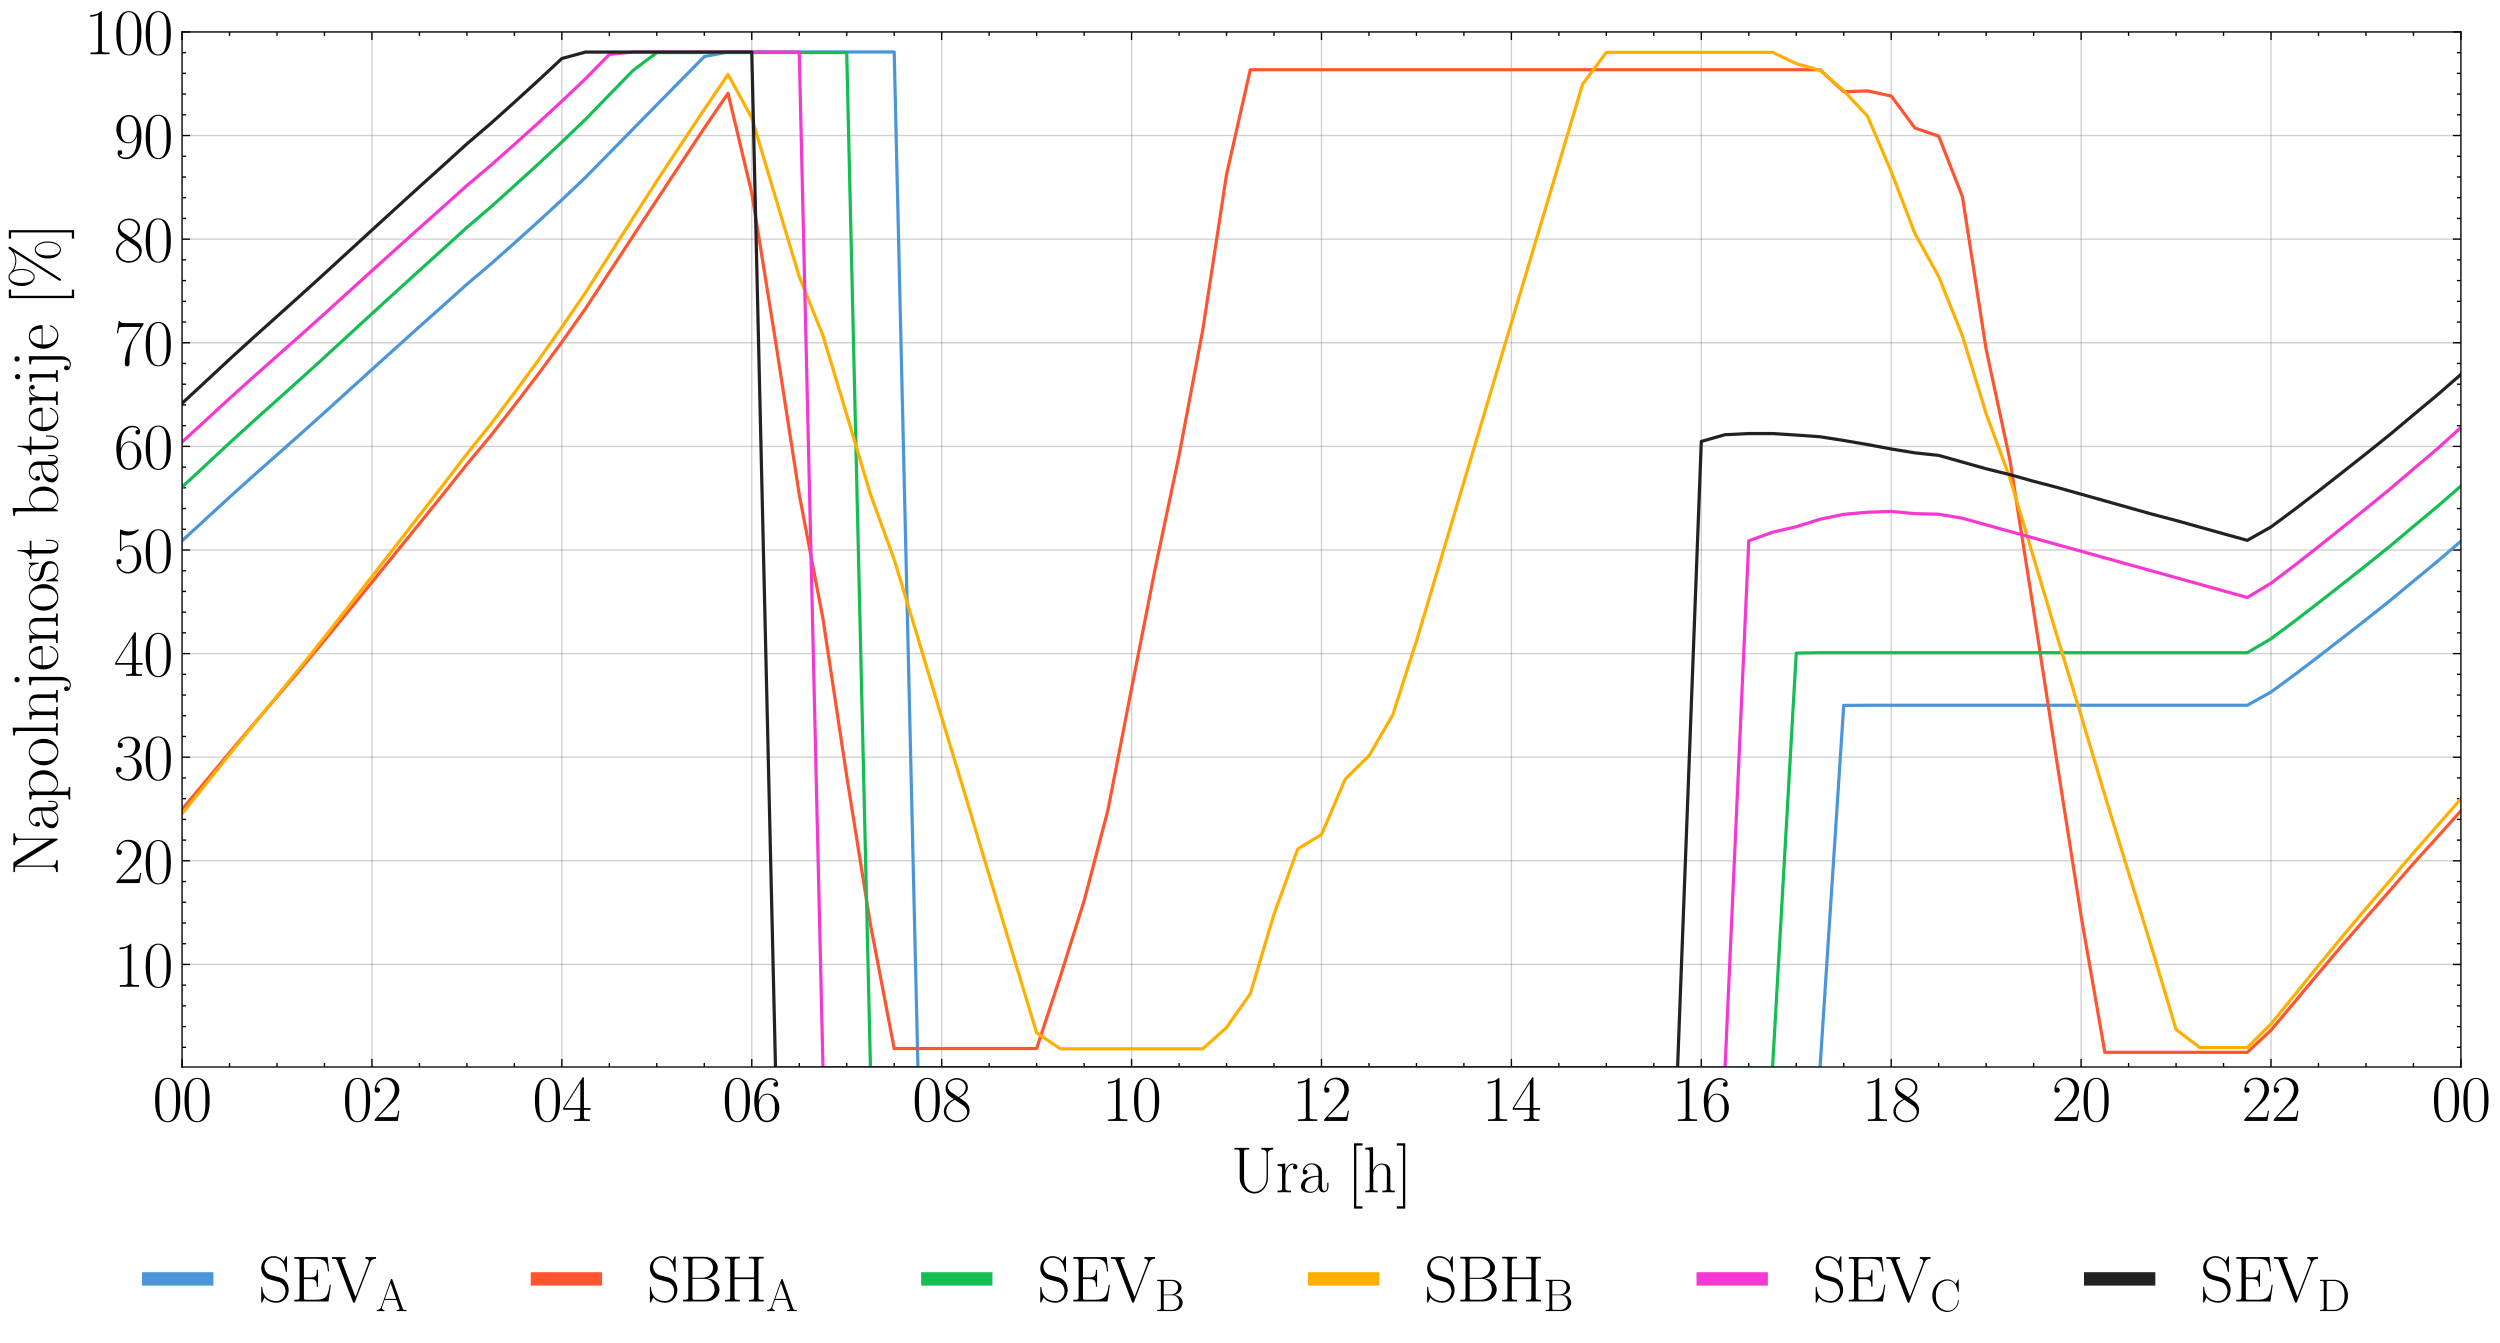 <?xml version="1.0" encoding="utf-8" standalone="no"?>
<!DOCTYPE svg PUBLIC "-//W3C//DTD SVG 1.1//EN"
  "http://www.w3.org/Graphics/SVG/1.1/DTD/svg11.dtd">
<svg height="500.611pt" version="1.1" viewBox="0 0 931.969 500.611" width="931.969pt" xmlns="http://www.w3.org/2000/svg" xmlns:xlink="http://www.w3.org/1999/xlink">
 <defs>
  <style type="text/css">*{stroke-linecap:butt;stroke-linejoin:round;}</style>
 </defs>
 <g id="figure_1">
  <g id="patch_1">
   <path d="M 0 500.611 
L 931.969 500.611 
L 931.969 -0 
L 0 -0 
z
" style="fill:#ffffff;"/>
  </g>
  <g id="axes_1">
   <g id="patch_2">
    <path d="M 67.866 397.768 
L 917.403 397.768 
L 917.403 11.902 
L 67.866 11.902 
z
" style="fill:#ffffff;"/>
   </g>
   <g id="matplotlib.axis_1">
    <g id="xtick_1">
     <g id="line2d_1">
      <path clip-path="url(#pd62a4a6e5d)" d="M 67.866 397.768 
L 67.866 11.902 
" style="fill:none;stroke:#444444;stroke-linecap:square;stroke-opacity:0.25;stroke-width:0.5;"/>
     </g>
     <g id="line2d_2">
      <defs>
       <path d="M 0 0 
L 0 -3 
" id="m9f245f7f9c" style="stroke:#000000;stroke-width:0.5;"/>
      </defs>
      <g>
       <use style="stroke:#000000;stroke-width:0.5;" x="67.866" xlink:href="#m9f245f7f9c" y="397.768"/>
      </g>
     </g>
     <g id="line2d_3">
      <defs>
       <path d="M 0 0 
L 0 3 
" id="m9da95d9a05" style="stroke:#000000;stroke-width:0.5;"/>
      </defs>
      <g>
       <use style="stroke:#000000;stroke-width:0.5;" x="67.866" xlink:href="#m9da95d9a05" y="11.902"/>
      </g>
     </g>
     <g id="text_1">
      <!-- $\mathdefault{00}$ -->
      <g transform="translate(56.9 417.873)scale(0.24 -0.24)">
       <defs>
        <path d="M 2688 2025 
C 2688 2416 2682 3080 2413 3591 
C 2176 4039 1798 4198 1466 4198 
C 1158 4198 768 4058 525 3597 
C 269 3118 243 2524 243 2025 
C 243 1661 250 1106 448 619 
C 723 -39 1216 -128 1466 -128 
C 1760 -128 2208 -7 2470 600 
C 2662 1042 2688 1559 2688 2025 
z
M 1466 -26 
C 1056 -26 813 325 723 812 
C 653 1188 653 1738 653 2096 
C 653 2588 653 2997 736 3387 
C 858 3929 1216 4096 1466 4096 
C 1728 4096 2067 3923 2189 3400 
C 2272 3036 2278 2607 2278 2096 
C 2278 1680 2278 1169 2202 792 
C 2067 95 1690 -26 1466 -26 
z
" id="CMR17-30" transform="scale(0.016)"/>
       </defs>
       <use transform="scale(0.996)" xlink:href="#CMR17-30"/>
       <use transform="translate(45.69 0)scale(0.996)" xlink:href="#CMR17-30"/>
      </g>
     </g>
    </g>
    <g id="xtick_2">
     <g id="line2d_4">
      <path clip-path="url(#pd62a4a6e5d)" d="M 138.661 397.768 
L 138.661 11.902 
" style="fill:none;stroke:#444444;stroke-linecap:square;stroke-opacity:0.25;stroke-width:0.5;"/>
     </g>
     <g id="line2d_5">
      <g>
       <use style="stroke:#000000;stroke-width:0.5;" x="138.661" xlink:href="#m9f245f7f9c" y="397.768"/>
      </g>
     </g>
     <g id="line2d_6">
      <g>
       <use style="stroke:#000000;stroke-width:0.5;" x="138.661" xlink:href="#m9da95d9a05" y="11.902"/>
      </g>
     </g>
     <g id="text_2">
      <!-- $\mathdefault{02}$ -->
      <g transform="translate(127.695 417.873)scale(0.24 -0.24)">
       <defs>
        <path d="M 2669 989 
L 2554 989 
C 2490 536 2438 459 2413 420 
C 2381 369 1920 369 1830 369 
L 602 369 
C 832 619 1280 1072 1824 1597 
C 2214 1967 2669 2402 2669 3035 
C 2669 3790 2067 4224 1395 4224 
C 691 4224 262 3604 262 3030 
C 262 2780 448 2748 525 2748 
C 589 2748 781 2787 781 3010 
C 781 3207 614 3264 525 3264 
C 486 3264 448 3258 422 3245 
C 544 3790 915 4058 1306 4058 
C 1862 4058 2227 3617 2227 3035 
C 2227 2479 1901 2000 1536 1584 
L 262 146 
L 262 0 
L 2515 0 
L 2669 989 
z
" id="CMR17-32" transform="scale(0.016)"/>
       </defs>
       <use transform="scale(0.996)" xlink:href="#CMR17-30"/>
       <use transform="translate(45.69 0)scale(0.996)" xlink:href="#CMR17-32"/>
      </g>
     </g>
    </g>
    <g id="xtick_3">
     <g id="line2d_7">
      <path clip-path="url(#pd62a4a6e5d)" d="M 209.455 397.768 
L 209.455 11.902 
" style="fill:none;stroke:#444444;stroke-linecap:square;stroke-opacity:0.25;stroke-width:0.5;"/>
     </g>
     <g id="line2d_8">
      <g>
       <use style="stroke:#000000;stroke-width:0.5;" x="209.455" xlink:href="#m9f245f7f9c" y="397.768"/>
      </g>
     </g>
     <g id="line2d_9">
      <g>
       <use style="stroke:#000000;stroke-width:0.5;" x="209.455" xlink:href="#m9da95d9a05" y="11.902"/>
      </g>
     </g>
     <g id="text_3">
      <!-- $\mathdefault{04}$ -->
      <g transform="translate(198.49 417.873)scale(0.24 -0.24)">
       <defs>
        <path d="M 2150 4122 
C 2150 4256 2144 4256 2029 4256 
L 128 1254 
L 128 1088 
L 1779 1088 
L 1779 457 
C 1779 224 1766 160 1318 160 
L 1197 160 
L 1197 0 
C 1402 0 1747 0 1965 0 
C 2182 0 2528 0 2733 0 
L 2733 160 
L 2611 160 
C 2163 160 2150 224 2150 457 
L 2150 1088 
L 2803 1088 
L 2803 1254 
L 2150 1254 
L 2150 4122 
z
M 1798 3703 
L 1798 1254 
L 256 1254 
L 1798 3703 
z
" id="CMR17-34" transform="scale(0.016)"/>
       </defs>
       <use transform="scale(0.996)" xlink:href="#CMR17-30"/>
       <use transform="translate(45.69 0)scale(0.996)" xlink:href="#CMR17-34"/>
      </g>
     </g>
    </g>
    <g id="xtick_4">
     <g id="line2d_10">
      <path clip-path="url(#pd62a4a6e5d)" d="M 280.25 397.768 
L 280.25 11.902 
" style="fill:none;stroke:#444444;stroke-linecap:square;stroke-opacity:0.25;stroke-width:0.5;"/>
     </g>
     <g id="line2d_11">
      <g>
       <use style="stroke:#000000;stroke-width:0.5;" x="280.25" xlink:href="#m9f245f7f9c" y="397.768"/>
      </g>
     </g>
     <g id="line2d_12">
      <g>
       <use style="stroke:#000000;stroke-width:0.5;" x="280.25" xlink:href="#m9da95d9a05" y="11.902"/>
      </g>
     </g>
     <g id="text_4">
      <!-- $\mathdefault{06}$ -->
      <g transform="translate(269.285 417.873)scale(0.24 -0.24)">
       <defs>
        <path d="M 678 2176 
C 678 3690 1395 4032 1811 4032 
C 1946 4032 2272 4009 2400 3776 
C 2298 3776 2106 3776 2106 3553 
C 2106 3381 2246 3323 2336 3323 
C 2394 3323 2566 3348 2566 3560 
C 2566 3954 2246 4179 1805 4179 
C 1043 4179 243 3390 243 1984 
C 243 253 966 -128 1478 -128 
C 2099 -128 2688 427 2688 1283 
C 2688 2081 2170 2662 1517 2662 
C 1126 2662 838 2407 678 1960 
L 678 2176 
z
M 1478 25 
C 691 25 691 1200 691 1436 
C 691 1896 909 2560 1504 2560 
C 1613 2560 1926 2560 2138 2120 
C 2253 1870 2253 1609 2253 1289 
C 2253 944 2253 690 2118 434 
C 1978 171 1773 25 1478 25 
z
" id="CMR17-36" transform="scale(0.016)"/>
       </defs>
       <use transform="scale(0.996)" xlink:href="#CMR17-30"/>
       <use transform="translate(45.69 0)scale(0.996)" xlink:href="#CMR17-36"/>
      </g>
     </g>
    </g>
    <g id="xtick_5">
     <g id="line2d_13">
      <path clip-path="url(#pd62a4a6e5d)" d="M 351.045 397.768 
L 351.045 11.902 
" style="fill:none;stroke:#444444;stroke-linecap:square;stroke-opacity:0.25;stroke-width:0.5;"/>
     </g>
     <g id="line2d_14">
      <g>
       <use style="stroke:#000000;stroke-width:0.5;" x="351.045" xlink:href="#m9f245f7f9c" y="397.768"/>
      </g>
     </g>
     <g id="line2d_15">
      <g>
       <use style="stroke:#000000;stroke-width:0.5;" x="351.045" xlink:href="#m9da95d9a05" y="11.902"/>
      </g>
     </g>
     <g id="text_5">
      <!-- $\mathdefault{08}$ -->
      <g transform="translate(340.079 417.873)scale(0.24 -0.24)">
       <defs>
        <path d="M 1741 2264 
C 2144 2467 2554 2773 2554 3263 
C 2554 3841 1990 4179 1472 4179 
C 890 4179 378 3759 378 3180 
C 378 3021 416 2747 666 2505 
C 730 2442 998 2251 1171 2130 
C 883 1983 211 1634 211 934 
C 211 279 838 -128 1459 -128 
C 2144 -128 2720 362 2720 1010 
C 2720 1590 2330 1857 2074 2029 
L 1741 2264 
z
M 902 2822 
C 851 2854 595 3051 595 3351 
C 595 3739 998 4032 1459 4032 
C 1965 4032 2336 3676 2336 3262 
C 2336 2669 1670 2331 1638 2331 
C 1632 2331 1626 2331 1574 2370 
L 902 2822 
z
M 2080 1519 
C 2176 1449 2483 1240 2483 851 
C 2483 381 2010 25 1472 25 
C 890 25 448 438 448 940 
C 448 1443 838 1862 1280 2060 
L 2080 1519 
z
" id="CMR17-38" transform="scale(0.016)"/>
       </defs>
       <use transform="scale(0.996)" xlink:href="#CMR17-30"/>
       <use transform="translate(45.69 0)scale(0.996)" xlink:href="#CMR17-38"/>
      </g>
     </g>
    </g>
    <g id="xtick_6">
     <g id="line2d_16">
      <path clip-path="url(#pd62a4a6e5d)" d="M 421.84 397.768 
L 421.84 11.902 
" style="fill:none;stroke:#444444;stroke-linecap:square;stroke-opacity:0.25;stroke-width:0.5;"/>
     </g>
     <g id="line2d_17">
      <g>
       <use style="stroke:#000000;stroke-width:0.5;" x="421.84" xlink:href="#m9f245f7f9c" y="397.768"/>
      </g>
     </g>
     <g id="line2d_18">
      <g>
       <use style="stroke:#000000;stroke-width:0.5;" x="421.84" xlink:href="#m9da95d9a05" y="11.902"/>
      </g>
     </g>
     <g id="text_6">
      <!-- $\mathdefault{10}$ -->
      <g transform="translate(410.874 417.873)scale(0.24 -0.24)">
       <defs>
        <path d="M 1702 4058 
C 1702 4192 1696 4192 1606 4192 
C 1357 3916 979 3827 621 3827 
C 602 3827 570 3827 563 3808 
C 557 3795 557 3782 557 3648 
C 755 3648 1088 3686 1344 3839 
L 1344 461 
C 1344 236 1331 160 781 160 
L 589 160 
L 589 0 
C 896 0 1216 0 1523 0 
C 1830 0 2150 0 2458 0 
L 2458 160 
L 2266 160 
C 1715 160 1702 230 1702 458 
L 1702 4058 
z
" id="CMR17-31" transform="scale(0.016)"/>
       </defs>
       <use transform="scale(0.996)" xlink:href="#CMR17-31"/>
       <use transform="translate(45.69 0)scale(0.996)" xlink:href="#CMR17-30"/>
      </g>
     </g>
    </g>
    <g id="xtick_7">
     <g id="line2d_19">
      <path clip-path="url(#pd62a4a6e5d)" d="M 492.635 397.768 
L 492.635 11.902 
" style="fill:none;stroke:#444444;stroke-linecap:square;stroke-opacity:0.25;stroke-width:0.5;"/>
     </g>
     <g id="line2d_20">
      <g>
       <use style="stroke:#000000;stroke-width:0.5;" x="492.635" xlink:href="#m9f245f7f9c" y="397.768"/>
      </g>
     </g>
     <g id="line2d_21">
      <g>
       <use style="stroke:#000000;stroke-width:0.5;" x="492.635" xlink:href="#m9da95d9a05" y="11.902"/>
      </g>
     </g>
     <g id="text_7">
      <!-- $\mathdefault{12}$ -->
      <g transform="translate(481.669 417.873)scale(0.24 -0.24)">
       <use transform="scale(0.996)" xlink:href="#CMR17-31"/>
       <use transform="translate(45.69 0)scale(0.996)" xlink:href="#CMR17-32"/>
      </g>
     </g>
    </g>
    <g id="xtick_8">
     <g id="line2d_22">
      <path clip-path="url(#pd62a4a6e5d)" d="M 563.429 397.768 
L 563.429 11.902 
" style="fill:none;stroke:#444444;stroke-linecap:square;stroke-opacity:0.25;stroke-width:0.5;"/>
     </g>
     <g id="line2d_23">
      <g>
       <use style="stroke:#000000;stroke-width:0.5;" x="563.429" xlink:href="#m9f245f7f9c" y="397.768"/>
      </g>
     </g>
     <g id="line2d_24">
      <g>
       <use style="stroke:#000000;stroke-width:0.5;" x="563.429" xlink:href="#m9da95d9a05" y="11.902"/>
      </g>
     </g>
     <g id="text_8">
      <!-- $\mathdefault{14}$ -->
      <g transform="translate(552.464 417.873)scale(0.24 -0.24)">
       <use transform="scale(0.996)" xlink:href="#CMR17-31"/>
       <use transform="translate(45.69 0)scale(0.996)" xlink:href="#CMR17-34"/>
      </g>
     </g>
    </g>
    <g id="xtick_9">
     <g id="line2d_25">
      <path clip-path="url(#pd62a4a6e5d)" d="M 634.224 397.768 
L 634.224 11.902 
" style="fill:none;stroke:#444444;stroke-linecap:square;stroke-opacity:0.25;stroke-width:0.5;"/>
     </g>
     <g id="line2d_26">
      <g>
       <use style="stroke:#000000;stroke-width:0.5;" x="634.224" xlink:href="#m9f245f7f9c" y="397.768"/>
      </g>
     </g>
     <g id="line2d_27">
      <g>
       <use style="stroke:#000000;stroke-width:0.5;" x="634.224" xlink:href="#m9da95d9a05" y="11.902"/>
      </g>
     </g>
     <g id="text_9">
      <!-- $\mathdefault{16}$ -->
      <g transform="translate(623.258 417.873)scale(0.24 -0.24)">
       <use transform="scale(0.996)" xlink:href="#CMR17-31"/>
       <use transform="translate(45.69 0)scale(0.996)" xlink:href="#CMR17-36"/>
      </g>
     </g>
    </g>
    <g id="xtick_10">
     <g id="line2d_28">
      <path clip-path="url(#pd62a4a6e5d)" d="M 705.019 397.768 
L 705.019 11.902 
" style="fill:none;stroke:#444444;stroke-linecap:square;stroke-opacity:0.25;stroke-width:0.5;"/>
     </g>
     <g id="line2d_29">
      <g>
       <use style="stroke:#000000;stroke-width:0.5;" x="705.019" xlink:href="#m9f245f7f9c" y="397.768"/>
      </g>
     </g>
     <g id="line2d_30">
      <g>
       <use style="stroke:#000000;stroke-width:0.5;" x="705.019" xlink:href="#m9da95d9a05" y="11.902"/>
      </g>
     </g>
     <g id="text_10">
      <!-- $\mathdefault{18}$ -->
      <g transform="translate(694.053 417.873)scale(0.24 -0.24)">
       <use transform="scale(0.996)" xlink:href="#CMR17-31"/>
       <use transform="translate(45.69 0)scale(0.996)" xlink:href="#CMR17-38"/>
      </g>
     </g>
    </g>
    <g id="xtick_11">
     <g id="line2d_31">
      <path clip-path="url(#pd62a4a6e5d)" d="M 775.814 397.768 
L 775.814 11.902 
" style="fill:none;stroke:#444444;stroke-linecap:square;stroke-opacity:0.25;stroke-width:0.5;"/>
     </g>
     <g id="line2d_32">
      <g>
       <use style="stroke:#000000;stroke-width:0.5;" x="775.814" xlink:href="#m9f245f7f9c" y="397.768"/>
      </g>
     </g>
     <g id="line2d_33">
      <g>
       <use style="stroke:#000000;stroke-width:0.5;" x="775.814" xlink:href="#m9da95d9a05" y="11.902"/>
      </g>
     </g>
     <g id="text_11">
      <!-- $\mathdefault{20}$ -->
      <g transform="translate(764.848 417.873)scale(0.24 -0.24)">
       <use transform="scale(0.996)" xlink:href="#CMR17-32"/>
       <use transform="translate(45.69 0)scale(0.996)" xlink:href="#CMR17-30"/>
      </g>
     </g>
    </g>
    <g id="xtick_12">
     <g id="line2d_34">
      <path clip-path="url(#pd62a4a6e5d)" d="M 846.608 397.768 
L 846.608 11.902 
" style="fill:none;stroke:#444444;stroke-linecap:square;stroke-opacity:0.25;stroke-width:0.5;"/>
     </g>
     <g id="line2d_35">
      <g>
       <use style="stroke:#000000;stroke-width:0.5;" x="846.608" xlink:href="#m9f245f7f9c" y="397.768"/>
      </g>
     </g>
     <g id="line2d_36">
      <g>
       <use style="stroke:#000000;stroke-width:0.5;" x="846.608" xlink:href="#m9da95d9a05" y="11.902"/>
      </g>
     </g>
     <g id="text_12">
      <!-- $\mathdefault{22}$ -->
      <g transform="translate(835.643 417.873)scale(0.24 -0.24)">
       <use transform="scale(0.996)" xlink:href="#CMR17-32"/>
       <use transform="translate(45.69 0)scale(0.996)" xlink:href="#CMR17-32"/>
      </g>
     </g>
    </g>
    <g id="xtick_13">
     <g id="line2d_37">
      <path clip-path="url(#pd62a4a6e5d)" d="M 917.403 397.768 
L 917.403 11.902 
" style="fill:none;stroke:#444444;stroke-linecap:square;stroke-opacity:0.25;stroke-width:0.5;"/>
     </g>
     <g id="line2d_38">
      <g>
       <use style="stroke:#000000;stroke-width:0.5;" x="917.403" xlink:href="#m9f245f7f9c" y="397.768"/>
      </g>
     </g>
     <g id="line2d_39">
      <g>
       <use style="stroke:#000000;stroke-width:0.5;" x="917.403" xlink:href="#m9da95d9a05" y="11.902"/>
      </g>
     </g>
     <g id="text_13">
      <!-- $\mathdefault{00}$ -->
      <g transform="translate(906.437 417.873)scale(0.24 -0.24)">
       <use transform="scale(0.996)" xlink:href="#CMR17-30"/>
       <use transform="translate(45.69 0)scale(0.996)" xlink:href="#CMR17-30"/>
      </g>
     </g>
    </g>
    <g id="xtick_14">
     <g id="line2d_40">
      <defs>
       <path d="M 0 0 
L 0 -1.5 
" id="m8631fc8833" style="stroke:#000000;stroke-width:0.5;"/>
      </defs>
      <g>
       <use style="stroke:#000000;stroke-width:0.5;" x="85.565" xlink:href="#m8631fc8833" y="397.768"/>
      </g>
     </g>
     <g id="line2d_41">
      <defs>
       <path d="M 0 0 
L 0 1.5 
" id="m1c2033acb0" style="stroke:#000000;stroke-width:0.5;"/>
      </defs>
      <g>
       <use style="stroke:#000000;stroke-width:0.5;" x="85.565" xlink:href="#m1c2033acb0" y="11.902"/>
      </g>
     </g>
    </g>
    <g id="xtick_15">
     <g id="line2d_42">
      <g>
       <use style="stroke:#000000;stroke-width:0.5;" x="103.263" xlink:href="#m8631fc8833" y="397.768"/>
      </g>
     </g>
     <g id="line2d_43">
      <g>
       <use style="stroke:#000000;stroke-width:0.5;" x="103.263" xlink:href="#m1c2033acb0" y="11.902"/>
      </g>
     </g>
    </g>
    <g id="xtick_16">
     <g id="line2d_44">
      <g>
       <use style="stroke:#000000;stroke-width:0.5;" x="120.962" xlink:href="#m8631fc8833" y="397.768"/>
      </g>
     </g>
     <g id="line2d_45">
      <g>
       <use style="stroke:#000000;stroke-width:0.5;" x="120.962" xlink:href="#m1c2033acb0" y="11.902"/>
      </g>
     </g>
    </g>
    <g id="xtick_17">
     <g id="line2d_46">
      <g>
       <use style="stroke:#000000;stroke-width:0.5;" x="156.359" xlink:href="#m8631fc8833" y="397.768"/>
      </g>
     </g>
     <g id="line2d_47">
      <g>
       <use style="stroke:#000000;stroke-width:0.5;" x="156.359" xlink:href="#m1c2033acb0" y="11.902"/>
      </g>
     </g>
    </g>
    <g id="xtick_18">
     <g id="line2d_48">
      <g>
       <use style="stroke:#000000;stroke-width:0.5;" x="174.058" xlink:href="#m8631fc8833" y="397.768"/>
      </g>
     </g>
     <g id="line2d_49">
      <g>
       <use style="stroke:#000000;stroke-width:0.5;" x="174.058" xlink:href="#m1c2033acb0" y="11.902"/>
      </g>
     </g>
    </g>
    <g id="xtick_19">
     <g id="line2d_50">
      <g>
       <use style="stroke:#000000;stroke-width:0.5;" x="191.757" xlink:href="#m8631fc8833" y="397.768"/>
      </g>
     </g>
     <g id="line2d_51">
      <g>
       <use style="stroke:#000000;stroke-width:0.5;" x="191.757" xlink:href="#m1c2033acb0" y="11.902"/>
      </g>
     </g>
    </g>
    <g id="xtick_20">
     <g id="line2d_52">
      <g>
       <use style="stroke:#000000;stroke-width:0.5;" x="227.154" xlink:href="#m8631fc8833" y="397.768"/>
      </g>
     </g>
     <g id="line2d_53">
      <g>
       <use style="stroke:#000000;stroke-width:0.5;" x="227.154" xlink:href="#m1c2033acb0" y="11.902"/>
      </g>
     </g>
    </g>
    <g id="xtick_21">
     <g id="line2d_54">
      <g>
       <use style="stroke:#000000;stroke-width:0.5;" x="244.853" xlink:href="#m8631fc8833" y="397.768"/>
      </g>
     </g>
     <g id="line2d_55">
      <g>
       <use style="stroke:#000000;stroke-width:0.5;" x="244.853" xlink:href="#m1c2033acb0" y="11.902"/>
      </g>
     </g>
    </g>
    <g id="xtick_22">
     <g id="line2d_56">
      <g>
       <use style="stroke:#000000;stroke-width:0.5;" x="262.552" xlink:href="#m8631fc8833" y="397.768"/>
      </g>
     </g>
     <g id="line2d_57">
      <g>
       <use style="stroke:#000000;stroke-width:0.5;" x="262.552" xlink:href="#m1c2033acb0" y="11.902"/>
      </g>
     </g>
    </g>
    <g id="xtick_23">
     <g id="line2d_58">
      <g>
       <use style="stroke:#000000;stroke-width:0.5;" x="297.949" xlink:href="#m8631fc8833" y="397.768"/>
      </g>
     </g>
     <g id="line2d_59">
      <g>
       <use style="stroke:#000000;stroke-width:0.5;" x="297.949" xlink:href="#m1c2033acb0" y="11.902"/>
      </g>
     </g>
    </g>
    <g id="xtick_24">
     <g id="line2d_60">
      <g>
       <use style="stroke:#000000;stroke-width:0.5;" x="315.648" xlink:href="#m8631fc8833" y="397.768"/>
      </g>
     </g>
     <g id="line2d_61">
      <g>
       <use style="stroke:#000000;stroke-width:0.5;" x="315.648" xlink:href="#m1c2033acb0" y="11.902"/>
      </g>
     </g>
    </g>
    <g id="xtick_25">
     <g id="line2d_62">
      <g>
       <use style="stroke:#000000;stroke-width:0.5;" x="333.346" xlink:href="#m8631fc8833" y="397.768"/>
      </g>
     </g>
     <g id="line2d_63">
      <g>
       <use style="stroke:#000000;stroke-width:0.5;" x="333.346" xlink:href="#m1c2033acb0" y="11.902"/>
      </g>
     </g>
    </g>
    <g id="xtick_26">
     <g id="line2d_64">
      <g>
       <use style="stroke:#000000;stroke-width:0.5;" x="368.744" xlink:href="#m8631fc8833" y="397.768"/>
      </g>
     </g>
     <g id="line2d_65">
      <g>
       <use style="stroke:#000000;stroke-width:0.5;" x="368.744" xlink:href="#m1c2033acb0" y="11.902"/>
      </g>
     </g>
    </g>
    <g id="xtick_27">
     <g id="line2d_66">
      <g>
       <use style="stroke:#000000;stroke-width:0.5;" x="386.442" xlink:href="#m8631fc8833" y="397.768"/>
      </g>
     </g>
     <g id="line2d_67">
      <g>
       <use style="stroke:#000000;stroke-width:0.5;" x="386.442" xlink:href="#m1c2033acb0" y="11.902"/>
      </g>
     </g>
    </g>
    <g id="xtick_28">
     <g id="line2d_68">
      <g>
       <use style="stroke:#000000;stroke-width:0.5;" x="404.141" xlink:href="#m8631fc8833" y="397.768"/>
      </g>
     </g>
     <g id="line2d_69">
      <g>
       <use style="stroke:#000000;stroke-width:0.5;" x="404.141" xlink:href="#m1c2033acb0" y="11.902"/>
      </g>
     </g>
    </g>
    <g id="xtick_29">
     <g id="line2d_70">
      <g>
       <use style="stroke:#000000;stroke-width:0.5;" x="439.538" xlink:href="#m8631fc8833" y="397.768"/>
      </g>
     </g>
     <g id="line2d_71">
      <g>
       <use style="stroke:#000000;stroke-width:0.5;" x="439.538" xlink:href="#m1c2033acb0" y="11.902"/>
      </g>
     </g>
    </g>
    <g id="xtick_30">
     <g id="line2d_72">
      <g>
       <use style="stroke:#000000;stroke-width:0.5;" x="457.237" xlink:href="#m8631fc8833" y="397.768"/>
      </g>
     </g>
     <g id="line2d_73">
      <g>
       <use style="stroke:#000000;stroke-width:0.5;" x="457.237" xlink:href="#m1c2033acb0" y="11.902"/>
      </g>
     </g>
    </g>
    <g id="xtick_31">
     <g id="line2d_74">
      <g>
       <use style="stroke:#000000;stroke-width:0.5;" x="474.936" xlink:href="#m8631fc8833" y="397.768"/>
      </g>
     </g>
     <g id="line2d_75">
      <g>
       <use style="stroke:#000000;stroke-width:0.5;" x="474.936" xlink:href="#m1c2033acb0" y="11.902"/>
      </g>
     </g>
    </g>
    <g id="xtick_32">
     <g id="line2d_76">
      <g>
       <use style="stroke:#000000;stroke-width:0.5;" x="510.333" xlink:href="#m8631fc8833" y="397.768"/>
      </g>
     </g>
     <g id="line2d_77">
      <g>
       <use style="stroke:#000000;stroke-width:0.5;" x="510.333" xlink:href="#m1c2033acb0" y="11.902"/>
      </g>
     </g>
    </g>
    <g id="xtick_33">
     <g id="line2d_78">
      <g>
       <use style="stroke:#000000;stroke-width:0.5;" x="528.032" xlink:href="#m8631fc8833" y="397.768"/>
      </g>
     </g>
     <g id="line2d_79">
      <g>
       <use style="stroke:#000000;stroke-width:0.5;" x="528.032" xlink:href="#m1c2033acb0" y="11.902"/>
      </g>
     </g>
    </g>
    <g id="xtick_34">
     <g id="line2d_80">
      <g>
       <use style="stroke:#000000;stroke-width:0.5;" x="545.731" xlink:href="#m8631fc8833" y="397.768"/>
      </g>
     </g>
     <g id="line2d_81">
      <g>
       <use style="stroke:#000000;stroke-width:0.5;" x="545.731" xlink:href="#m1c2033acb0" y="11.902"/>
      </g>
     </g>
    </g>
    <g id="xtick_35">
     <g id="line2d_82">
      <g>
       <use style="stroke:#000000;stroke-width:0.5;" x="581.128" xlink:href="#m8631fc8833" y="397.768"/>
      </g>
     </g>
     <g id="line2d_83">
      <g>
       <use style="stroke:#000000;stroke-width:0.5;" x="581.128" xlink:href="#m1c2033acb0" y="11.902"/>
      </g>
     </g>
    </g>
    <g id="xtick_36">
     <g id="line2d_84">
      <g>
       <use style="stroke:#000000;stroke-width:0.5;" x="598.827" xlink:href="#m8631fc8833" y="397.768"/>
      </g>
     </g>
     <g id="line2d_85">
      <g>
       <use style="stroke:#000000;stroke-width:0.5;" x="598.827" xlink:href="#m1c2033acb0" y="11.902"/>
      </g>
     </g>
    </g>
    <g id="xtick_37">
     <g id="line2d_86">
      <g>
       <use style="stroke:#000000;stroke-width:0.5;" x="616.525" xlink:href="#m8631fc8833" y="397.768"/>
      </g>
     </g>
     <g id="line2d_87">
      <g>
       <use style="stroke:#000000;stroke-width:0.5;" x="616.525" xlink:href="#m1c2033acb0" y="11.902"/>
      </g>
     </g>
    </g>
    <g id="xtick_38">
     <g id="line2d_88">
      <g>
       <use style="stroke:#000000;stroke-width:0.5;" x="651.923" xlink:href="#m8631fc8833" y="397.768"/>
      </g>
     </g>
     <g id="line2d_89">
      <g>
       <use style="stroke:#000000;stroke-width:0.5;" x="651.923" xlink:href="#m1c2033acb0" y="11.902"/>
      </g>
     </g>
    </g>
    <g id="xtick_39">
     <g id="line2d_90">
      <g>
       <use style="stroke:#000000;stroke-width:0.5;" x="669.621" xlink:href="#m8631fc8833" y="397.768"/>
      </g>
     </g>
     <g id="line2d_91">
      <g>
       <use style="stroke:#000000;stroke-width:0.5;" x="669.621" xlink:href="#m1c2033acb0" y="11.902"/>
      </g>
     </g>
    </g>
    <g id="xtick_40">
     <g id="line2d_92">
      <g>
       <use style="stroke:#000000;stroke-width:0.5;" x="687.32" xlink:href="#m8631fc8833" y="397.768"/>
      </g>
     </g>
     <g id="line2d_93">
      <g>
       <use style="stroke:#000000;stroke-width:0.5;" x="687.32" xlink:href="#m1c2033acb0" y="11.902"/>
      </g>
     </g>
    </g>
    <g id="xtick_41">
     <g id="line2d_94">
      <g>
       <use style="stroke:#000000;stroke-width:0.5;" x="722.718" xlink:href="#m8631fc8833" y="397.768"/>
      </g>
     </g>
     <g id="line2d_95">
      <g>
       <use style="stroke:#000000;stroke-width:0.5;" x="722.718" xlink:href="#m1c2033acb0" y="11.902"/>
      </g>
     </g>
    </g>
    <g id="xtick_42">
     <g id="line2d_96">
      <g>
       <use style="stroke:#000000;stroke-width:0.5;" x="740.416" xlink:href="#m8631fc8833" y="397.768"/>
      </g>
     </g>
     <g id="line2d_97">
      <g>
       <use style="stroke:#000000;stroke-width:0.5;" x="740.416" xlink:href="#m1c2033acb0" y="11.902"/>
      </g>
     </g>
    </g>
    <g id="xtick_43">
     <g id="line2d_98">
      <g>
       <use style="stroke:#000000;stroke-width:0.5;" x="758.115" xlink:href="#m8631fc8833" y="397.768"/>
      </g>
     </g>
     <g id="line2d_99">
      <g>
       <use style="stroke:#000000;stroke-width:0.5;" x="758.115" xlink:href="#m1c2033acb0" y="11.902"/>
      </g>
     </g>
    </g>
    <g id="xtick_44">
     <g id="line2d_100">
      <g>
       <use style="stroke:#000000;stroke-width:0.5;" x="793.512" xlink:href="#m8631fc8833" y="397.768"/>
      </g>
     </g>
     <g id="line2d_101">
      <g>
       <use style="stroke:#000000;stroke-width:0.5;" x="793.512" xlink:href="#m1c2033acb0" y="11.902"/>
      </g>
     </g>
    </g>
    <g id="xtick_45">
     <g id="line2d_102">
      <g>
       <use style="stroke:#000000;stroke-width:0.5;" x="811.211" xlink:href="#m8631fc8833" y="397.768"/>
      </g>
     </g>
     <g id="line2d_103">
      <g>
       <use style="stroke:#000000;stroke-width:0.5;" x="811.211" xlink:href="#m1c2033acb0" y="11.902"/>
      </g>
     </g>
    </g>
    <g id="xtick_46">
     <g id="line2d_104">
      <g>
       <use style="stroke:#000000;stroke-width:0.5;" x="828.91" xlink:href="#m8631fc8833" y="397.768"/>
      </g>
     </g>
     <g id="line2d_105">
      <g>
       <use style="stroke:#000000;stroke-width:0.5;" x="828.91" xlink:href="#m1c2033acb0" y="11.902"/>
      </g>
     </g>
    </g>
    <g id="xtick_47">
     <g id="line2d_106">
      <g>
       <use style="stroke:#000000;stroke-width:0.5;" x="864.307" xlink:href="#m8631fc8833" y="397.768"/>
      </g>
     </g>
     <g id="line2d_107">
      <g>
       <use style="stroke:#000000;stroke-width:0.5;" x="864.307" xlink:href="#m1c2033acb0" y="11.902"/>
      </g>
     </g>
    </g>
    <g id="xtick_48">
     <g id="line2d_108">
      <g>
       <use style="stroke:#000000;stroke-width:0.5;" x="882.006" xlink:href="#m8631fc8833" y="397.768"/>
      </g>
     </g>
     <g id="line2d_109">
      <g>
       <use style="stroke:#000000;stroke-width:0.5;" x="882.006" xlink:href="#m1c2033acb0" y="11.902"/>
      </g>
     </g>
    </g>
    <g id="xtick_49">
     <g id="line2d_110">
      <g>
       <use style="stroke:#000000;stroke-width:0.5;" x="899.704" xlink:href="#m8631fc8833" y="397.768"/>
      </g>
     </g>
     <g id="line2d_111">
      <g>
       <use style="stroke:#000000;stroke-width:0.5;" x="899.704" xlink:href="#m1c2033acb0" y="11.902"/>
      </g>
     </g>
    </g>
    <g id="text_14">
     <!-- Ura [h] -->
     <g transform="translate(458.944 444.435)scale(0.24 -0.24)">
      <defs>
       <path d="M 3456 1433 
C 3456 579 2899 38 2291 38 
C 1965 38 1670 210 1491 477 
C 1286 783 1261 1178 1261 1401 
L 1261 3874 
C 1261 4160 1331 4160 1773 4160 
L 1773 4320 
C 1587 4320 1248 4320 1050 4320 
C 851 4320 512 4320 326 4320 
L 326 4160 
C 768 4160 838 4160 838 3874 
L 838 1433 
C 838 516 1536 -128 2278 -128 
C 3110 -128 3590 719 3590 1344 
L 3590 3766 
C 3590 4122 3917 4160 4102 4160 
L 4102 4326 
C 3955 4320 3686 4320 3526 4320 
C 3366 4320 3091 4320 2944 4326 
L 2944 4160 
C 3456 4160 3456 3861 3456 3702 
L 3456 1433 
z
" id="CMR17-55" transform="scale(0.016)"/>
       <path d="M 960 1497 
C 960 2112 1222 2688 1702 2688 
C 1747 2688 1792 2682 1837 2662 
C 1837 2662 1696 2617 1696 2452 
C 1696 2298 1818 2234 1914 2234 
C 1990 2234 2131 2279 2131 2458 
C 2131 2663 1926 2790 1709 2790 
C 1222 2790 1011 2317 947 2093 
L 941 2093 
L 941 2790 
L 198 2720 
L 198 2554 
C 576 2554 634 2515 634 2208 
L 634 428 
C 634 184 608 153 198 153 
L 198 -13 
C 352 0 646 0 813 0 
C 998 0 1325 0 1498 -13 
L 1498 153 
C 1037 153 960 153 960 440 
L 960 1497 
z
" id="CMR17-72" transform="scale(0.016)"/>
       <path d="M 2304 1653 
C 2304 2072 2304 2294 2035 2543 
C 1798 2752 1523 2816 1306 2816 
C 800 2816 435 2407 435 1971 
C 435 1728 627 1728 666 1728 
C 749 1728 896 1778 896 1954 
C 896 2112 774 2181 666 2181 
C 640 2181 608 2174 589 2168 
C 723 2592 1069 2714 1293 2714 
C 1613 2714 1965 2429 1965 1885 
L 1965 1600 
C 1587 1600 1133 1549 774 1357 
C 371 1133 256 813 256 570 
C 256 77 832 -64 1171 -64 
C 1523 -64 1850 139 1990 511 
C 2003 233 2182 -18 2464 -18 
C 2598 -18 2938 70 2938 567 
L 2938 920 
L 2822 920 
L 2822 562 
C 2822 178 2650 128 2566 128 
C 2304 128 2304 458 2304 738 
L 2304 1653 
z
M 1965 870 
C 1965 317 1568 38 1216 38 
C 896 38 646 275 646 570 
C 646 761 730 1100 1101 1305 
C 1408 1478 1760 1504 1965 1504 
L 1965 870 
z
" id="CMR17-61" transform="scale(0.016)"/>
       <path d="M 1504 -1600 
L 1504 -1377 
L 902 -1377 
L 902 4544 
L 1504 4544 
L 1504 4767 
L 678 4767 
L 678 -1600 
L 1504 -1600 
z
" id="CMR17-5b" transform="scale(0.016)"/>
       <path d="M 2656 1933 
C 2656 2259 2592 2790 1837 2790 
C 1312 2790 1056 2368 979 2157 
L 973 2157 
L 973 4396 
L 211 4326 
L 211 4160 
C 589 4160 646 4122 646 3817 
L 646 426 
C 646 184 621 153 211 153 
L 211 -13 
C 365 0 646 0 813 0 
C 979 0 1267 0 1421 -13 
L 1421 153 
C 1011 153 986 178 986 428 
L 986 1658 
C 986 2247 1344 2688 1792 2688 
C 2266 2688 2317 2266 2317 1958 
L 2317 428 
C 2317 184 2291 153 1882 153 
L 1882 -13 
C 2035 0 2317 0 2483 0 
C 2650 0 2938 0 3091 -13 
L 3091 153 
C 2682 153 2656 178 2656 428 
L 2656 1933 
z
" id="CMR17-68" transform="scale(0.016)"/>
       <path d="M 915 4767 
L 90 4767 
L 90 4544 
L 691 4544 
L 691 -1377 
L 90 -1377 
L 90 -1600 
L 915 -1600 
L 915 4767 
z
" id="CMR17-5d" transform="scale(0.016)"/>
      </defs>
      <use transform="scale(0.996)" xlink:href="#CMR17-55"/>
      <use transform="translate(69.072 0)scale(0.996)" xlink:href="#CMR17-72"/>
      <use transform="translate(104.353 0)scale(0.996)" xlink:href="#CMR17-61"/>
      <use transform="translate(180.12 0)scale(0.996)" xlink:href="#CMR17-5b"/>
      <use transform="translate(204.991 0)scale(0.996)" xlink:href="#CMR17-68"/>
      <use transform="translate(255.886 0)scale(0.996)" xlink:href="#CMR17-5d"/>
     </g>
    </g>
   </g>
   <g id="matplotlib.axis_2">
    <g id="ytick_1">
     <g id="line2d_112">
      <path clip-path="url(#pd62a4a6e5d)" d="M 67.866 359.529 
L 917.403 359.529 
" style="fill:none;stroke:#444444;stroke-linecap:square;stroke-opacity:0.25;stroke-width:0.5;"/>
     </g>
     <g id="line2d_113">
      <defs>
       <path d="M 0 0 
L 3 0 
" id="m5eef74967b" style="stroke:#000000;stroke-width:0.5;"/>
      </defs>
      <g>
       <use style="stroke:#000000;stroke-width:0.5;" x="67.866" xlink:href="#m5eef74967b" y="359.529"/>
      </g>
     </g>
     <g id="line2d_114">
      <defs>
       <path d="M 0 0 
L -3 0 
" id="m46244720e4" style="stroke:#000000;stroke-width:0.5;"/>
      </defs>
      <g>
       <use style="stroke:#000000;stroke-width:0.5;" x="917.403" xlink:href="#m46244720e4" y="359.529"/>
      </g>
     </g>
     <g id="text_15">
      <!-- $\mathdefault{10}$ -->
      <g transform="translate(42.435 367.832)scale(0.24 -0.24)">
       <use transform="scale(0.996)" xlink:href="#CMR17-31"/>
       <use transform="translate(45.69 0)scale(0.996)" xlink:href="#CMR17-30"/>
      </g>
     </g>
    </g>
    <g id="ytick_2">
     <g id="line2d_115">
      <path clip-path="url(#pd62a4a6e5d)" d="M 67.866 320.904 
L 917.403 320.904 
" style="fill:none;stroke:#444444;stroke-linecap:square;stroke-opacity:0.25;stroke-width:0.5;"/>
     </g>
     <g id="line2d_116">
      <g>
       <use style="stroke:#000000;stroke-width:0.5;" x="67.866" xlink:href="#m5eef74967b" y="320.904"/>
      </g>
     </g>
     <g id="line2d_117">
      <g>
       <use style="stroke:#000000;stroke-width:0.5;" x="917.403" xlink:href="#m46244720e4" y="320.904"/>
      </g>
     </g>
     <g id="text_16">
      <!-- $\mathdefault{20}$ -->
      <g transform="translate(42.435 329.206)scale(0.24 -0.24)">
       <use transform="scale(0.996)" xlink:href="#CMR17-32"/>
       <use transform="translate(45.69 0)scale(0.996)" xlink:href="#CMR17-30"/>
      </g>
     </g>
    </g>
    <g id="ytick_3">
     <g id="line2d_118">
      <path clip-path="url(#pd62a4a6e5d)" d="M 67.866 282.279 
L 917.403 282.279 
" style="fill:none;stroke:#444444;stroke-linecap:square;stroke-opacity:0.25;stroke-width:0.5;"/>
     </g>
     <g id="line2d_119">
      <g>
       <use style="stroke:#000000;stroke-width:0.5;" x="67.866" xlink:href="#m5eef74967b" y="282.279"/>
      </g>
     </g>
     <g id="line2d_120">
      <g>
       <use style="stroke:#000000;stroke-width:0.5;" x="917.403" xlink:href="#m46244720e4" y="282.279"/>
      </g>
     </g>
     <g id="text_17">
      <!-- $\mathdefault{30}$ -->
      <g transform="translate(42.435 290.581)scale(0.24 -0.24)">
       <defs>
        <path d="M 1414 2157 
C 1984 2157 2234 1662 2234 1090 
C 2234 320 1824 25 1453 25 
C 1114 25 563 194 390 693 
C 422 680 454 680 486 680 
C 640 680 755 782 755 948 
C 755 1133 614 1216 486 1216 
C 378 1216 211 1165 211 926 
C 211 335 787 -128 1466 -128 
C 2176 -128 2720 430 2720 1085 
C 2720 1707 2208 2157 1600 2227 
C 2086 2328 2554 2756 2554 3329 
C 2554 3820 2048 4179 1472 4179 
C 890 4179 378 3829 378 3329 
C 378 3110 544 3072 627 3072 
C 762 3072 877 3155 877 3321 
C 877 3486 762 3569 627 3569 
C 602 3569 570 3569 544 3557 
C 730 3959 1235 4032 1459 4032 
C 1683 4032 2106 3925 2106 3320 
C 2106 3143 2080 2828 1862 2550 
C 1670 2304 1453 2304 1242 2284 
C 1210 2284 1062 2269 1037 2269 
C 992 2263 966 2257 966 2208 
C 966 2163 973 2157 1101 2157 
L 1414 2157 
z
" id="CMR17-33" transform="scale(0.016)"/>
       </defs>
       <use transform="scale(0.996)" xlink:href="#CMR17-33"/>
       <use transform="translate(45.69 0)scale(0.996)" xlink:href="#CMR17-30"/>
      </g>
     </g>
    </g>
    <g id="ytick_4">
     <g id="line2d_121">
      <path clip-path="url(#pd62a4a6e5d)" d="M 67.866 243.654 
L 917.403 243.654 
" style="fill:none;stroke:#444444;stroke-linecap:square;stroke-opacity:0.25;stroke-width:0.5;"/>
     </g>
     <g id="line2d_122">
      <g>
       <use style="stroke:#000000;stroke-width:0.5;" x="67.866" xlink:href="#m5eef74967b" y="243.654"/>
      </g>
     </g>
     <g id="line2d_123">
      <g>
       <use style="stroke:#000000;stroke-width:0.5;" x="917.403" xlink:href="#m46244720e4" y="243.654"/>
      </g>
     </g>
     <g id="text_18">
      <!-- $\mathdefault{40}$ -->
      <g transform="translate(42.435 251.956)scale(0.24 -0.24)">
       <use transform="scale(0.996)" xlink:href="#CMR17-34"/>
       <use transform="translate(45.69 0)scale(0.996)" xlink:href="#CMR17-30"/>
      </g>
     </g>
    </g>
    <g id="ytick_5">
     <g id="line2d_124">
      <path clip-path="url(#pd62a4a6e5d)" d="M 67.866 205.028 
L 917.403 205.028 
" style="fill:none;stroke:#444444;stroke-linecap:square;stroke-opacity:0.25;stroke-width:0.5;"/>
     </g>
     <g id="line2d_125">
      <g>
       <use style="stroke:#000000;stroke-width:0.5;" x="67.866" xlink:href="#m5eef74967b" y="205.028"/>
      </g>
     </g>
     <g id="line2d_126">
      <g>
       <use style="stroke:#000000;stroke-width:0.5;" x="917.403" xlink:href="#m46244720e4" y="205.028"/>
      </g>
     </g>
     <g id="text_19">
      <!-- $\mathdefault{50}$ -->
      <g transform="translate(42.435 213.331)scale(0.24 -0.24)">
       <defs>
        <path d="M 730 3692 
C 794 3666 1056 3584 1325 3584 
C 1920 3584 2246 3911 2432 4100 
C 2432 4157 2432 4192 2394 4192 
C 2387 4192 2374 4192 2323 4163 
C 2099 4058 1837 3973 1517 3973 
C 1325 3973 1037 3999 723 4139 
C 653 4171 640 4171 634 4171 
C 602 4171 595 4164 595 4037 
L 595 2203 
C 595 2089 595 2057 659 2057 
C 691 2057 704 2070 736 2114 
C 941 2401 1222 2522 1542 2522 
C 1766 2522 2246 2382 2246 1289 
C 2246 1085 2246 715 2054 421 
C 1894 159 1645 25 1370 25 
C 947 25 518 320 403 814 
C 429 807 480 795 506 795 
C 589 795 749 840 749 1038 
C 749 1210 627 1280 506 1280 
C 358 1280 262 1190 262 1011 
C 262 454 704 -128 1382 -128 
C 2042 -128 2669 440 2669 1264 
C 2669 2030 2170 2624 1549 2624 
C 1222 2624 947 2503 730 2274 
L 730 3692 
z
" id="CMR17-35" transform="scale(0.016)"/>
       </defs>
       <use transform="scale(0.996)" xlink:href="#CMR17-35"/>
       <use transform="translate(45.69 0)scale(0.996)" xlink:href="#CMR17-30"/>
      </g>
     </g>
    </g>
    <g id="ytick_6">
     <g id="line2d_127">
      <path clip-path="url(#pd62a4a6e5d)" d="M 67.866 166.403 
L 917.403 166.403 
" style="fill:none;stroke:#444444;stroke-linecap:square;stroke-opacity:0.25;stroke-width:0.5;"/>
     </g>
     <g id="line2d_128">
      <g>
       <use style="stroke:#000000;stroke-width:0.5;" x="67.866" xlink:href="#m5eef74967b" y="166.403"/>
      </g>
     </g>
     <g id="line2d_129">
      <g>
       <use style="stroke:#000000;stroke-width:0.5;" x="917.403" xlink:href="#m46244720e4" y="166.403"/>
      </g>
     </g>
     <g id="text_20">
      <!-- $\mathdefault{60}$ -->
      <g transform="translate(42.435 174.705)scale(0.24 -0.24)">
       <use transform="scale(0.996)" xlink:href="#CMR17-36"/>
       <use transform="translate(45.69 0)scale(0.996)" xlink:href="#CMR17-30"/>
      </g>
     </g>
    </g>
    <g id="ytick_7">
     <g id="line2d_130">
      <path clip-path="url(#pd62a4a6e5d)" d="M 67.866 127.778 
L 917.403 127.778 
" style="fill:none;stroke:#444444;stroke-linecap:square;stroke-opacity:0.25;stroke-width:0.5;"/>
     </g>
     <g id="line2d_131">
      <g>
       <use style="stroke:#000000;stroke-width:0.5;" x="67.866" xlink:href="#m5eef74967b" y="127.778"/>
      </g>
     </g>
     <g id="line2d_132">
      <g>
       <use style="stroke:#000000;stroke-width:0.5;" x="917.403" xlink:href="#m46244720e4" y="127.778"/>
      </g>
     </g>
     <g id="text_21">
      <!-- $\mathdefault{70}$ -->
      <g transform="translate(42.435 136.08)scale(0.24 -0.24)">
       <defs>
        <path d="M 2886 3941 
L 2886 4081 
L 1382 4081 
C 634 4081 621 4165 595 4288 
L 480 4288 
L 294 3094 
L 410 3094 
C 429 3215 474 3540 550 3661 
C 589 3712 1062 3712 1171 3712 
L 2579 3712 
L 1869 2661 
C 1395 1954 1069 999 1069 165 
C 1069 89 1069 -128 1299 -128 
C 1530 -128 1530 89 1530 171 
L 1530 465 
C 1530 1508 1709 2196 2003 2636 
L 2886 3941 
z
" id="CMR17-37" transform="scale(0.016)"/>
       </defs>
       <use transform="scale(0.996)" xlink:href="#CMR17-37"/>
       <use transform="translate(45.69 0)scale(0.996)" xlink:href="#CMR17-30"/>
      </g>
     </g>
    </g>
    <g id="ytick_8">
     <g id="line2d_133">
      <path clip-path="url(#pd62a4a6e5d)" d="M 67.866 89.153 
L 917.403 89.153 
" style="fill:none;stroke:#444444;stroke-linecap:square;stroke-opacity:0.25;stroke-width:0.5;"/>
     </g>
     <g id="line2d_134">
      <g>
       <use style="stroke:#000000;stroke-width:0.5;" x="67.866" xlink:href="#m5eef74967b" y="89.153"/>
      </g>
     </g>
     <g id="line2d_135">
      <g>
       <use style="stroke:#000000;stroke-width:0.5;" x="917.403" xlink:href="#m46244720e4" y="89.153"/>
      </g>
     </g>
     <g id="text_22">
      <!-- $\mathdefault{80}$ -->
      <g transform="translate(42.435 97.455)scale(0.24 -0.24)">
       <use transform="scale(0.996)" xlink:href="#CMR17-38"/>
       <use transform="translate(45.69 0)scale(0.996)" xlink:href="#CMR17-30"/>
      </g>
     </g>
    </g>
    <g id="ytick_9">
     <g id="line2d_136">
      <path clip-path="url(#pd62a4a6e5d)" d="M 67.866 50.527 
L 917.403 50.527 
" style="fill:none;stroke:#444444;stroke-linecap:square;stroke-opacity:0.25;stroke-width:0.5;"/>
     </g>
     <g id="line2d_137">
      <g>
       <use style="stroke:#000000;stroke-width:0.5;" x="67.866" xlink:href="#m5eef74967b" y="50.527"/>
      </g>
     </g>
     <g id="line2d_138">
      <g>
       <use style="stroke:#000000;stroke-width:0.5;" x="917.403" xlink:href="#m46244720e4" y="50.527"/>
      </g>
     </g>
     <g id="text_23">
      <!-- $\mathdefault{90}$ -->
      <g transform="translate(42.435 58.83)scale(0.24 -0.24)">
       <defs>
        <path d="M 2253 1864 
C 2253 464 1670 31 1190 31 
C 1043 31 685 31 538 294 
C 704 268 826 357 826 518 
C 826 692 685 749 595 749 
C 538 749 365 723 365 506 
C 365 71 742 -128 1203 -128 
C 1939 -128 2688 674 2688 2073 
C 2688 3817 1971 4179 1485 4179 
C 851 4179 243 3628 243 2778 
C 243 1991 762 1408 1414 1408 
C 1952 1408 2189 1903 2253 2112 
L 2253 1864 
z
M 1427 1510 
C 1254 1510 1011 1542 813 1922 
C 678 2169 678 2461 678 2771 
C 678 3146 678 3405 858 3684 
C 947 3817 1114 4032 1485 4032 
C 2240 4032 2240 2885 2240 2632 
C 2240 2182 2035 1510 1427 1510 
z
" id="CMR17-39" transform="scale(0.016)"/>
       </defs>
       <use transform="scale(0.996)" xlink:href="#CMR17-39"/>
       <use transform="translate(45.69 0)scale(0.996)" xlink:href="#CMR17-30"/>
      </g>
     </g>
    </g>
    <g id="ytick_10">
     <g id="line2d_139">
      <path clip-path="url(#pd62a4a6e5d)" d="M 67.866 11.902 
L 917.403 11.902 
" style="fill:none;stroke:#444444;stroke-linecap:square;stroke-opacity:0.25;stroke-width:0.5;"/>
     </g>
     <g id="line2d_140">
      <g>
       <use style="stroke:#000000;stroke-width:0.5;" x="67.866" xlink:href="#m5eef74967b" y="11.902"/>
      </g>
     </g>
     <g id="line2d_141">
      <g>
       <use style="stroke:#000000;stroke-width:0.5;" x="917.403" xlink:href="#m46244720e4" y="11.902"/>
      </g>
     </g>
     <g id="text_24">
      <!-- $\mathdefault{100}$ -->
      <g transform="translate(31.469 20.204)scale(0.24 -0.24)">
       <use transform="scale(0.996)" xlink:href="#CMR17-31"/>
       <use transform="translate(45.69 0)scale(0.996)" xlink:href="#CMR17-30"/>
       <use transform="translate(91.381 0)scale(0.996)" xlink:href="#CMR17-30"/>
      </g>
     </g>
    </g>
    <g id="ytick_11">
     <g id="line2d_142">
      <defs>
       <path d="M 0 0 
L 1.5 0 
" id="m7899e64ead" style="stroke:#000000;stroke-width:0.5;"/>
      </defs>
      <g>
       <use style="stroke:#000000;stroke-width:0.5;" x="67.866" xlink:href="#m7899e64ead" y="390.43"/>
      </g>
     </g>
     <g id="line2d_143">
      <defs>
       <path d="M 0 0 
L -1.5 0 
" id="mdb007a2d8d" style="stroke:#000000;stroke-width:0.5;"/>
      </defs>
      <g>
       <use style="stroke:#000000;stroke-width:0.5;" x="917.403" xlink:href="#mdb007a2d8d" y="390.43"/>
      </g>
     </g>
    </g>
    <g id="ytick_12">
     <g id="line2d_144">
      <g>
       <use style="stroke:#000000;stroke-width:0.5;" x="67.866" xlink:href="#m7899e64ead" y="382.705"/>
      </g>
     </g>
     <g id="line2d_145">
      <g>
       <use style="stroke:#000000;stroke-width:0.5;" x="917.403" xlink:href="#mdb007a2d8d" y="382.705"/>
      </g>
     </g>
    </g>
    <g id="ytick_13">
     <g id="line2d_146">
      <g>
       <use style="stroke:#000000;stroke-width:0.5;" x="67.866" xlink:href="#m7899e64ead" y="374.98"/>
      </g>
     </g>
     <g id="line2d_147">
      <g>
       <use style="stroke:#000000;stroke-width:0.5;" x="917.403" xlink:href="#mdb007a2d8d" y="374.98"/>
      </g>
     </g>
    </g>
    <g id="ytick_14">
     <g id="line2d_148">
      <g>
       <use style="stroke:#000000;stroke-width:0.5;" x="67.866" xlink:href="#m7899e64ead" y="367.255"/>
      </g>
     </g>
     <g id="line2d_149">
      <g>
       <use style="stroke:#000000;stroke-width:0.5;" x="917.403" xlink:href="#mdb007a2d8d" y="367.255"/>
      </g>
     </g>
    </g>
    <g id="ytick_15">
     <g id="line2d_150">
      <g>
       <use style="stroke:#000000;stroke-width:0.5;" x="67.866" xlink:href="#m7899e64ead" y="351.804"/>
      </g>
     </g>
     <g id="line2d_151">
      <g>
       <use style="stroke:#000000;stroke-width:0.5;" x="917.403" xlink:href="#mdb007a2d8d" y="351.804"/>
      </g>
     </g>
    </g>
    <g id="ytick_16">
     <g id="line2d_152">
      <g>
       <use style="stroke:#000000;stroke-width:0.5;" x="67.866" xlink:href="#m7899e64ead" y="344.079"/>
      </g>
     </g>
     <g id="line2d_153">
      <g>
       <use style="stroke:#000000;stroke-width:0.5;" x="917.403" xlink:href="#mdb007a2d8d" y="344.079"/>
      </g>
     </g>
    </g>
    <g id="ytick_17">
     <g id="line2d_154">
      <g>
       <use style="stroke:#000000;stroke-width:0.5;" x="67.866" xlink:href="#m7899e64ead" y="336.354"/>
      </g>
     </g>
     <g id="line2d_155">
      <g>
       <use style="stroke:#000000;stroke-width:0.5;" x="917.403" xlink:href="#mdb007a2d8d" y="336.354"/>
      </g>
     </g>
    </g>
    <g id="ytick_18">
     <g id="line2d_156">
      <g>
       <use style="stroke:#000000;stroke-width:0.5;" x="67.866" xlink:href="#m7899e64ead" y="328.629"/>
      </g>
     </g>
     <g id="line2d_157">
      <g>
       <use style="stroke:#000000;stroke-width:0.5;" x="917.403" xlink:href="#mdb007a2d8d" y="328.629"/>
      </g>
     </g>
    </g>
    <g id="ytick_19">
     <g id="line2d_158">
      <g>
       <use style="stroke:#000000;stroke-width:0.5;" x="67.866" xlink:href="#m7899e64ead" y="313.179"/>
      </g>
     </g>
     <g id="line2d_159">
      <g>
       <use style="stroke:#000000;stroke-width:0.5;" x="917.403" xlink:href="#mdb007a2d8d" y="313.179"/>
      </g>
     </g>
    </g>
    <g id="ytick_20">
     <g id="line2d_160">
      <g>
       <use style="stroke:#000000;stroke-width:0.5;" x="67.866" xlink:href="#m7899e64ead" y="305.454"/>
      </g>
     </g>
     <g id="line2d_161">
      <g>
       <use style="stroke:#000000;stroke-width:0.5;" x="917.403" xlink:href="#mdb007a2d8d" y="305.454"/>
      </g>
     </g>
    </g>
    <g id="ytick_21">
     <g id="line2d_162">
      <g>
       <use style="stroke:#000000;stroke-width:0.5;" x="67.866" xlink:href="#m7899e64ead" y="297.729"/>
      </g>
     </g>
     <g id="line2d_163">
      <g>
       <use style="stroke:#000000;stroke-width:0.5;" x="917.403" xlink:href="#mdb007a2d8d" y="297.729"/>
      </g>
     </g>
    </g>
    <g id="ytick_22">
     <g id="line2d_164">
      <g>
       <use style="stroke:#000000;stroke-width:0.5;" x="67.866" xlink:href="#m7899e64ead" y="290.004"/>
      </g>
     </g>
     <g id="line2d_165">
      <g>
       <use style="stroke:#000000;stroke-width:0.5;" x="917.403" xlink:href="#mdb007a2d8d" y="290.004"/>
      </g>
     </g>
    </g>
    <g id="ytick_23">
     <g id="line2d_166">
      <g>
       <use style="stroke:#000000;stroke-width:0.5;" x="67.866" xlink:href="#m7899e64ead" y="274.554"/>
      </g>
     </g>
     <g id="line2d_167">
      <g>
       <use style="stroke:#000000;stroke-width:0.5;" x="917.403" xlink:href="#mdb007a2d8d" y="274.554"/>
      </g>
     </g>
    </g>
    <g id="ytick_24">
     <g id="line2d_168">
      <g>
       <use style="stroke:#000000;stroke-width:0.5;" x="67.866" xlink:href="#m7899e64ead" y="266.829"/>
      </g>
     </g>
     <g id="line2d_169">
      <g>
       <use style="stroke:#000000;stroke-width:0.5;" x="917.403" xlink:href="#mdb007a2d8d" y="266.829"/>
      </g>
     </g>
    </g>
    <g id="ytick_25">
     <g id="line2d_170">
      <g>
       <use style="stroke:#000000;stroke-width:0.5;" x="67.866" xlink:href="#m7899e64ead" y="259.104"/>
      </g>
     </g>
     <g id="line2d_171">
      <g>
       <use style="stroke:#000000;stroke-width:0.5;" x="917.403" xlink:href="#mdb007a2d8d" y="259.104"/>
      </g>
     </g>
    </g>
    <g id="ytick_26">
     <g id="line2d_172">
      <g>
       <use style="stroke:#000000;stroke-width:0.5;" x="67.866" xlink:href="#m7899e64ead" y="251.379"/>
      </g>
     </g>
     <g id="line2d_173">
      <g>
       <use style="stroke:#000000;stroke-width:0.5;" x="917.403" xlink:href="#mdb007a2d8d" y="251.379"/>
      </g>
     </g>
    </g>
    <g id="ytick_27">
     <g id="line2d_174">
      <g>
       <use style="stroke:#000000;stroke-width:0.5;" x="67.866" xlink:href="#m7899e64ead" y="235.929"/>
      </g>
     </g>
     <g id="line2d_175">
      <g>
       <use style="stroke:#000000;stroke-width:0.5;" x="917.403" xlink:href="#mdb007a2d8d" y="235.929"/>
      </g>
     </g>
    </g>
    <g id="ytick_28">
     <g id="line2d_176">
      <g>
       <use style="stroke:#000000;stroke-width:0.5;" x="67.866" xlink:href="#m7899e64ead" y="228.204"/>
      </g>
     </g>
     <g id="line2d_177">
      <g>
       <use style="stroke:#000000;stroke-width:0.5;" x="917.403" xlink:href="#mdb007a2d8d" y="228.204"/>
      </g>
     </g>
    </g>
    <g id="ytick_29">
     <g id="line2d_178">
      <g>
       <use style="stroke:#000000;stroke-width:0.5;" x="67.866" xlink:href="#m7899e64ead" y="220.479"/>
      </g>
     </g>
     <g id="line2d_179">
      <g>
       <use style="stroke:#000000;stroke-width:0.5;" x="917.403" xlink:href="#mdb007a2d8d" y="220.479"/>
      </g>
     </g>
    </g>
    <g id="ytick_30">
     <g id="line2d_180">
      <g>
       <use style="stroke:#000000;stroke-width:0.5;" x="67.866" xlink:href="#m7899e64ead" y="212.754"/>
      </g>
     </g>
     <g id="line2d_181">
      <g>
       <use style="stroke:#000000;stroke-width:0.5;" x="917.403" xlink:href="#mdb007a2d8d" y="212.754"/>
      </g>
     </g>
    </g>
    <g id="ytick_31">
     <g id="line2d_182">
      <g>
       <use style="stroke:#000000;stroke-width:0.5;" x="67.866" xlink:href="#m7899e64ead" y="197.303"/>
      </g>
     </g>
     <g id="line2d_183">
      <g>
       <use style="stroke:#000000;stroke-width:0.5;" x="917.403" xlink:href="#mdb007a2d8d" y="197.303"/>
      </g>
     </g>
    </g>
    <g id="ytick_32">
     <g id="line2d_184">
      <g>
       <use style="stroke:#000000;stroke-width:0.5;" x="67.866" xlink:href="#m7899e64ead" y="189.578"/>
      </g>
     </g>
     <g id="line2d_185">
      <g>
       <use style="stroke:#000000;stroke-width:0.5;" x="917.403" xlink:href="#mdb007a2d8d" y="189.578"/>
      </g>
     </g>
    </g>
    <g id="ytick_33">
     <g id="line2d_186">
      <g>
       <use style="stroke:#000000;stroke-width:0.5;" x="67.866" xlink:href="#m7899e64ead" y="181.853"/>
      </g>
     </g>
     <g id="line2d_187">
      <g>
       <use style="stroke:#000000;stroke-width:0.5;" x="917.403" xlink:href="#mdb007a2d8d" y="181.853"/>
      </g>
     </g>
    </g>
    <g id="ytick_34">
     <g id="line2d_188">
      <g>
       <use style="stroke:#000000;stroke-width:0.5;" x="67.866" xlink:href="#m7899e64ead" y="174.128"/>
      </g>
     </g>
     <g id="line2d_189">
      <g>
       <use style="stroke:#000000;stroke-width:0.5;" x="917.403" xlink:href="#mdb007a2d8d" y="174.128"/>
      </g>
     </g>
    </g>
    <g id="ytick_35">
     <g id="line2d_190">
      <g>
       <use style="stroke:#000000;stroke-width:0.5;" x="67.866" xlink:href="#m7899e64ead" y="158.678"/>
      </g>
     </g>
     <g id="line2d_191">
      <g>
       <use style="stroke:#000000;stroke-width:0.5;" x="917.403" xlink:href="#mdb007a2d8d" y="158.678"/>
      </g>
     </g>
    </g>
    <g id="ytick_36">
     <g id="line2d_192">
      <g>
       <use style="stroke:#000000;stroke-width:0.5;" x="67.866" xlink:href="#m7899e64ead" y="150.953"/>
      </g>
     </g>
     <g id="line2d_193">
      <g>
       <use style="stroke:#000000;stroke-width:0.5;" x="917.403" xlink:href="#mdb007a2d8d" y="150.953"/>
      </g>
     </g>
    </g>
    <g id="ytick_37">
     <g id="line2d_194">
      <g>
       <use style="stroke:#000000;stroke-width:0.5;" x="67.866" xlink:href="#m7899e64ead" y="143.228"/>
      </g>
     </g>
     <g id="line2d_195">
      <g>
       <use style="stroke:#000000;stroke-width:0.5;" x="917.403" xlink:href="#mdb007a2d8d" y="143.228"/>
      </g>
     </g>
    </g>
    <g id="ytick_38">
     <g id="line2d_196">
      <g>
       <use style="stroke:#000000;stroke-width:0.5;" x="67.866" xlink:href="#m7899e64ead" y="135.503"/>
      </g>
     </g>
     <g id="line2d_197">
      <g>
       <use style="stroke:#000000;stroke-width:0.5;" x="917.403" xlink:href="#mdb007a2d8d" y="135.503"/>
      </g>
     </g>
    </g>
    <g id="ytick_39">
     <g id="line2d_198">
      <g>
       <use style="stroke:#000000;stroke-width:0.5;" x="67.866" xlink:href="#m7899e64ead" y="120.053"/>
      </g>
     </g>
     <g id="line2d_199">
      <g>
       <use style="stroke:#000000;stroke-width:0.5;" x="917.403" xlink:href="#mdb007a2d8d" y="120.053"/>
      </g>
     </g>
    </g>
    <g id="ytick_40">
     <g id="line2d_200">
      <g>
       <use style="stroke:#000000;stroke-width:0.5;" x="67.866" xlink:href="#m7899e64ead" y="112.328"/>
      </g>
     </g>
     <g id="line2d_201">
      <g>
       <use style="stroke:#000000;stroke-width:0.5;" x="917.403" xlink:href="#mdb007a2d8d" y="112.328"/>
      </g>
     </g>
    </g>
    <g id="ytick_41">
     <g id="line2d_202">
      <g>
       <use style="stroke:#000000;stroke-width:0.5;" x="67.866" xlink:href="#m7899e64ead" y="104.603"/>
      </g>
     </g>
     <g id="line2d_203">
      <g>
       <use style="stroke:#000000;stroke-width:0.5;" x="917.403" xlink:href="#mdb007a2d8d" y="104.603"/>
      </g>
     </g>
    </g>
    <g id="ytick_42">
     <g id="line2d_204">
      <g>
       <use style="stroke:#000000;stroke-width:0.5;" x="67.866" xlink:href="#m7899e64ead" y="96.878"/>
      </g>
     </g>
     <g id="line2d_205">
      <g>
       <use style="stroke:#000000;stroke-width:0.5;" x="917.403" xlink:href="#mdb007a2d8d" y="96.878"/>
      </g>
     </g>
    </g>
    <g id="ytick_43">
     <g id="line2d_206">
      <g>
       <use style="stroke:#000000;stroke-width:0.5;" x="67.866" xlink:href="#m7899e64ead" y="81.428"/>
      </g>
     </g>
     <g id="line2d_207">
      <g>
       <use style="stroke:#000000;stroke-width:0.5;" x="917.403" xlink:href="#mdb007a2d8d" y="81.428"/>
      </g>
     </g>
    </g>
    <g id="ytick_44">
     <g id="line2d_208">
      <g>
       <use style="stroke:#000000;stroke-width:0.5;" x="67.866" xlink:href="#m7899e64ead" y="73.703"/>
      </g>
     </g>
     <g id="line2d_209">
      <g>
       <use style="stroke:#000000;stroke-width:0.5;" x="917.403" xlink:href="#mdb007a2d8d" y="73.703"/>
      </g>
     </g>
    </g>
    <g id="ytick_45">
     <g id="line2d_210">
      <g>
       <use style="stroke:#000000;stroke-width:0.5;" x="67.866" xlink:href="#m7899e64ead" y="65.978"/>
      </g>
     </g>
     <g id="line2d_211">
      <g>
       <use style="stroke:#000000;stroke-width:0.5;" x="917.403" xlink:href="#mdb007a2d8d" y="65.978"/>
      </g>
     </g>
    </g>
    <g id="ytick_46">
     <g id="line2d_212">
      <g>
       <use style="stroke:#000000;stroke-width:0.5;" x="67.866" xlink:href="#m7899e64ead" y="58.253"/>
      </g>
     </g>
     <g id="line2d_213">
      <g>
       <use style="stroke:#000000;stroke-width:0.5;" x="917.403" xlink:href="#mdb007a2d8d" y="58.253"/>
      </g>
     </g>
    </g>
    <g id="ytick_47">
     <g id="line2d_214">
      <g>
       <use style="stroke:#000000;stroke-width:0.5;" x="67.866" xlink:href="#m7899e64ead" y="42.802"/>
      </g>
     </g>
     <g id="line2d_215">
      <g>
       <use style="stroke:#000000;stroke-width:0.5;" x="917.403" xlink:href="#mdb007a2d8d" y="42.802"/>
      </g>
     </g>
    </g>
    <g id="ytick_48">
     <g id="line2d_216">
      <g>
       <use style="stroke:#000000;stroke-width:0.5;" x="67.866" xlink:href="#m7899e64ead" y="35.077"/>
      </g>
     </g>
     <g id="line2d_217">
      <g>
       <use style="stroke:#000000;stroke-width:0.5;" x="917.403" xlink:href="#mdb007a2d8d" y="35.077"/>
      </g>
     </g>
    </g>
    <g id="ytick_49">
     <g id="line2d_218">
      <g>
       <use style="stroke:#000000;stroke-width:0.5;" x="67.866" xlink:href="#m7899e64ead" y="27.352"/>
      </g>
     </g>
     <g id="line2d_219">
      <g>
       <use style="stroke:#000000;stroke-width:0.5;" x="917.403" xlink:href="#mdb007a2d8d" y="27.352"/>
      </g>
     </g>
    </g>
    <g id="ytick_50">
     <g id="line2d_220">
      <g>
       <use style="stroke:#000000;stroke-width:0.5;" x="67.866" xlink:href="#m7899e64ead" y="19.627"/>
      </g>
     </g>
     <g id="line2d_221">
      <g>
       <use style="stroke:#000000;stroke-width:0.5;" x="917.403" xlink:href="#mdb007a2d8d" y="19.627"/>
      </g>
     </g>
    </g>
    <g id="text_25">
     <!-- Napolnjenost baterije [\%] -->
     <g transform="translate(21.511 326.35)rotate(-90)scale(0.24 -0.24)">
      <defs>
       <path d="M 1312 4250 
C 1267 4320 1261 4320 1139 4320 
L 326 4320 
L 326 4160 
L 448 4160 
C 704 4160 819 4129 838 4122 
L 838 610 
C 838 451 838 153 326 153 
L 326 -13 
C 474 0 742 0 902 0 
C 1062 0 1331 0 1478 -13 
L 1478 153 
C 966 153 966 451 966 610 
L 966 4033 
C 1011 3995 1011 3982 1056 3919 
L 3430 76 
C 3475 0 3494 0 3526 0 
C 3590 0 3590 19 3590 139 
L 3590 3705 
C 3590 3863 3590 4160 4102 4160 
L 4102 4326 
C 3955 4320 3686 4320 3526 4320 
C 3366 4320 3098 4320 2950 4326 
L 2950 4160 
C 3462 4160 3462 3862 3462 3703 
L 3462 763 
L 1312 4250 
z
" id="CMR17-4e" transform="scale(0.016)"/>
       <path d="M 1408 -1063 
C 998 -1063 973 -1037 973 -789 
L 973 402 
C 1158 134 1427 -38 1766 -38 
C 2406 -38 3053 523 3053 1388 
C 3053 2191 2496 2802 1837 2802 
C 1453 2802 1139 2592 960 2338 
L 960 2802 
L 198 2732 
L 198 2567 
C 576 2567 634 2528 634 2223 
L 634 -789 
C 634 -1031 608 -1063 198 -1063 
L 198 -1228 
C 352 -1216 634 -1216 800 -1216 
C 966 -1216 1254 -1216 1408 -1228 
L 1408 -1063 
z
M 973 2012 
C 973 2102 973 2235 1222 2471 
C 1254 2497 1472 2688 1792 2688 
C 2259 2688 2643 2108 2643 1382 
C 2643 656 2234 64 1728 64 
C 1498 64 1248 172 1056 472 
C 973 612 973 650 973 752 
L 973 2012 
z
" id="CMR17-70" transform="scale(0.016)"/>
       <path d="M 2758 1356 
C 2758 2176 2163 2816 1466 2816 
C 768 2816 173 2176 173 1356 
C 173 551 768 -64 1466 -64 
C 2163 -64 2758 551 2758 1356 
z
M 1466 51 
C 1165 51 909 230 762 480 
C 602 767 582 1126 582 1408 
C 582 1677 595 2010 762 2298 
C 890 2509 1139 2714 1466 2714 
C 1754 2714 1997 2554 2150 2330 
C 2349 2029 2349 1607 2349 1408 
C 2349 1158 2336 775 2163 467 
C 1984 173 1709 51 1466 51 
z
" id="CMR17-6f" transform="scale(0.016)"/>
       <path d="M 979 4396 
L 218 4326 
L 218 4160 
C 595 4160 653 4122 653 3817 
L 653 426 
C 653 184 627 153 218 153 
L 218 -13 
C 371 0 653 0 813 0 
C 979 0 1261 0 1414 -13 
L 1414 153 
C 1005 153 979 178 979 426 
L 979 4396 
z
" id="CMR17-6c" transform="scale(0.016)"/>
       <path d="M 2656 1933 
C 2656 2259 2592 2790 1837 2790 
C 1331 2790 1069 2400 973 2144 
L 966 2144 
L 966 2790 
L 211 2720 
L 211 2554 
C 589 2554 646 2515 646 2208 
L 646 428 
C 646 184 621 153 211 153 
L 211 -13 
C 365 0 646 0 813 0 
C 979 0 1267 0 1421 -13 
L 1421 153 
C 1011 153 986 178 986 428 
L 986 1658 
C 986 2247 1344 2688 1792 2688 
C 2266 2688 2317 2266 2317 1958 
L 2317 428 
C 2317 184 2291 153 1882 153 
L 1882 -13 
C 2035 0 2317 0 2483 0 
C 2650 0 2938 0 3091 -13 
L 3091 153 
C 2682 153 2656 178 2656 428 
L 2656 1933 
z
" id="CMR17-6e" transform="scale(0.016)"/>
       <path d="M 1165 3963 
C 1165 4103 1050 4224 902 4224 
C 762 4224 640 4110 640 3963 
C 640 3823 755 3702 902 3702 
C 1043 3702 1165 3817 1165 3963 
z
M 365 2754 
L 365 2588 
C 787 2588 838 2543 838 2235 
L 838 -359 
C 838 -678 781 -1178 403 -1178 
C 358 -1178 186 -1178 45 -1082 
C 90 -1075 250 -1031 250 -851 
C 250 -729 166 -621 19 -621 
C -122 -621 -211 -717 -211 -858 
C -211 -1114 70 -1280 397 -1280 
C 838 -1280 1165 -877 1165 -332 
L 1165 2825 
L 365 2754 
z
" id="CMR17-6a" transform="scale(0.016)"/>
       <path d="M 2438 1472 
C 2464 1498 2464 1511 2464 1576 
C 2464 2238 2118 2816 1389 2816 
C 710 2816 173 2169 173 1383 
C 173 551 781 -64 1459 -64 
C 2176 -64 2458 607 2458 740 
C 2458 784 2419 784 2406 784 
C 2362 784 2355 771 2330 696 
C 2189 265 1837 51 1504 51 
C 1229 51 954 203 781 480 
C 582 803 582 1176 582 1472 
L 2438 1472 
z
M 589 1568 
C 634 2505 1126 2714 1382 2714 
C 1818 2714 2112 2297 2118 1568 
L 589 1568 
z
" id="CMR17-65" transform="scale(0.016)"/>
       <path d="M 1978 2697 
C 1978 2813 1971 2819 1933 2819 
C 1907 2819 1901 2813 1824 2717 
C 1805 2691 1747 2626 1728 2601 
C 1523 2819 1235 2819 1126 2819 
C 416 2819 160 2447 160 2076 
C 160 1498 813 1365 998 1325 
C 1402 1243 1542 1217 1677 1101 
C 1760 1025 1901 884 1901 654 
C 1901 384 1747 38 1158 38 
C 602 38 403 460 288 1021 
C 269 1110 269 1117 218 1117 
C 166 1117 160 1110 160 983 
L 160 63 
C 160 -51 166 -58 205 -58 
C 237 -58 243 -51 275 0 
C 314 57 410 211 448 276 
C 576 103 800 -64 1158 -64 
C 1792 -64 2131 283 2131 784 
C 2131 1112 1958 1285 1875 1362 
C 1683 1561 1459 1606 1190 1657 
C 838 1735 390 1825 390 2217 
C 390 2383 480 2737 1126 2737 
C 1811 2737 1850 2094 1862 1888 
C 1869 1856 1901 1849 1920 1849 
C 1978 1849 1978 1869 1978 1978 
L 1978 2697 
z
" id="CMR17-73" transform="scale(0.016)"/>
       <path d="M 966 2560 
L 1862 2560 
L 1862 2725 
L 966 2725 
L 966 3904 
L 851 3904 
C 838 3245 614 2668 70 2668 
L 70 2560 
L 627 2560 
L 627 771 
C 627 650 627 -64 1370 -64 
C 1747 -64 1965 306 1965 777 
L 1965 1140 
L 1850 1140 
L 1850 783 
C 1850 344 1677 51 1408 51 
C 1222 51 966 178 966 758 
L 966 2560 
z
" id="CMR17-74" transform="scale(0.016)"/>
       <path d="M 960 4396 
L 198 4326 
L 198 4160 
C 576 4160 634 4122 634 3817 
L 634 -13 
L 749 -13 
L 934 441 
C 1120 141 1395 -64 1766 -64 
C 2406 -64 3053 500 3053 1370 
C 3053 2188 2477 2790 1830 2790 
C 1434 2790 1152 2579 960 2330 
L 960 4396 
z
M 973 2004 
C 973 2118 973 2138 1062 2272 
C 1312 2657 1670 2688 1792 2688 
C 1984 2688 2643 2585 2643 1376 
C 2643 108 1888 38 1734 38 
C 1536 38 1248 114 1043 486 
C 973 608 973 621 973 735 
L 973 2004 
z
" id="CMR17-62" transform="scale(0.016)"/>
       <path d="M 992 3909 
C 992 4049 877 4170 730 4170 
C 589 4170 467 4056 467 3909 
C 467 3769 582 3648 730 3648 
C 870 3648 992 3763 992 3909 
z
M 243 2706 
L 243 2541 
C 602 2541 653 2502 653 2197 
L 653 427 
C 653 184 627 153 218 153 
L 218 -13 
C 371 0 646 0 806 0 
C 960 0 1222 0 1370 -13 
L 1370 153 
C 992 153 979 191 979 420 
L 979 2776 
L 243 2706 
z
" id="CMR17-69" transform="scale(0.016)"/>
       <path d="M 4640 959 
C 4640 1698 4275 2240 3846 2240 
C 3411 2240 2970 1736 2970 959 
C 2970 183 3405 -320 3846 -320 
C 4275 -320 4640 215 4640 959 
z
M 3853 -218 
C 3686 -218 3270 -66 3270 959 
C 3270 1991 3686 2138 3853 2138 
C 4205 2138 4525 1634 4525 959 
C 4525 285 4205 -218 3853 -218 
z
M 4083 4577 
C 4128 4647 4134 4653 4134 4685 
C 4134 4761 4077 4800 4026 4800 
C 3962 4800 3936 4756 3891 4706 
C 3520 4190 3008 4134 2746 4134 
C 2106 4134 1715 4494 1594 4607 
C 1510 4682 1389 4800 1171 4800 
C 736 4800 294 4296 294 3519 
C 294 2743 730 2240 1171 2240 
C 1600 2240 1965 2778 1965 3527 
C 1965 3969 1830 4270 1811 4308 
C 2202 4064 2586 4032 2752 4032 
C 3162 4032 3456 4183 3616 4289 
L 3622 4283 
L 858 -84 
C 800 -174 800 -187 800 -206 
C 800 -276 858 -320 915 -320 
C 973 -320 992 -289 1037 -218 
L 4083 4577 
z
M 1178 2342 
C 1011 2342 595 2494 595 3519 
C 595 4551 1011 4698 1178 4698 
C 1530 4698 1850 4194 1850 3519 
C 1850 2845 1530 2342 1178 2342 
z
" id="CMR17-25" transform="scale(0.016)"/>
      </defs>
      <use transform="scale(0.996)" xlink:href="#CMR17-4e"/>
      <use transform="translate(69.072 0)scale(0.996)" xlink:href="#CMR17-61"/>
      <use transform="translate(114.763 0)scale(0.996)" xlink:href="#CMR17-70"/>
      <use transform="translate(168.261 0)scale(0.996)" xlink:href="#CMR17-6f"/>
      <use transform="translate(213.951 0)scale(0.996)" xlink:href="#CMR17-6c"/>
      <use transform="translate(238.822 0)scale(0.996)" xlink:href="#CMR17-6e"/>
      <use transform="translate(289.718 0)scale(0.996)" xlink:href="#CMR17-6a"/>
      <use transform="translate(317.191 0)scale(0.996)" xlink:href="#CMR17-65"/>
      <use transform="translate(357.677 0)scale(0.996)" xlink:href="#CMR17-6e"/>
      <use transform="translate(408.572 0)scale(0.996)" xlink:href="#CMR17-6f"/>
      <use transform="translate(454.263 0)scale(0.996)" xlink:href="#CMR17-73"/>
      <use transform="translate(490.064 0)scale(0.996)" xlink:href="#CMR17-74"/>
      <use transform="translate(555.421 0)scale(0.996)" xlink:href="#CMR17-62"/>
      <use transform="translate(606.316 0)scale(0.996)" xlink:href="#CMR17-61"/>
      <use transform="translate(652.007 0)scale(0.996)" xlink:href="#CMR17-74"/>
      <use transform="translate(687.287 0)scale(0.996)" xlink:href="#CMR17-65"/>
      <use transform="translate(727.773 0)scale(0.996)" xlink:href="#CMR17-72"/>
      <use transform="translate(763.054 0)scale(0.996)" xlink:href="#CMR17-69"/>
      <use transform="translate(787.925 0)scale(0.996)" xlink:href="#CMR17-6a"/>
      <use transform="translate(815.398 0)scale(0.996)" xlink:href="#CMR17-65"/>
      <use transform="translate(885.96 0)scale(0.996)" xlink:href="#CMR17-5b"/>
      <use transform="translate(910.831 0)scale(0.996)" xlink:href="#CMR17-25"/>
      <use transform="translate(987.751 0)scale(0.996)" xlink:href="#CMR17-5d"/>
     </g>
    </g>
   </g>
   <g id="line2d_222">
    <path clip-path="url(#pd62a4a6e5d)" d="M 67.866 201.596 
L 76.715 193.49 
L 85.565 185.345 
L 94.414 177.388 
L 103.263 169.56 
L 112.113 161.718 
L 120.962 153.776 
L 129.811 145.751 
L 138.661 137.726 
L 147.51 129.739 
L 156.359 121.784 
L 165.209 113.902 
L 174.058 105.956 
L 182.907 98.482 
L 191.757 90.62 
L 200.606 82.657 
L 209.455 74.493 
L 218.305 66.096 
L 227.154 57.085 
L 236.004 48.076 
L 244.853 39.073 
L 253.702 30.076 
L 262.552 21.094 
L 271.401 19.37 
L 280.25 19.37 
L 289.1 19.37 
L 297.949 19.37 
L 306.798 19.37 
L 315.648 19.37 
L 324.497 19.37 
L 333.346 19.37 
L 342.196 398.155 
L 351.045 398.155 
L 359.894 398.155 
L 368.744 398.155 
L 377.593 398.155 
L 386.442 398.155 
L 395.292 398.155 
L 404.141 398.155 
L 412.99 398.155 
L 421.84 398.155 
L 430.689 398.155 
L 439.538 398.155 
L 448.388 398.155 
L 457.237 398.155 
L 466.087 398.155 
L 474.936 398.155 
L 483.785 398.155 
L 492.635 398.155 
L 501.484 398.155 
L 510.333 398.155 
L 519.183 398.155 
L 528.032 398.155 
L 536.881 398.155 
L 545.731 398.155 
L 554.58 398.155 
L 563.429 398.155 
L 572.279 398.155 
L 581.128 398.155 
L 589.977 398.155 
L 598.827 398.155 
L 607.676 398.155 
L 616.525 398.155 
L 625.375 398.155 
L 634.224 398.155 
L 643.073 398.155 
L 651.923 398.155 
L 660.772 398.155 
L 669.621 398.155 
L 678.471 398.155 
L 687.32 262.966 
L 696.17 262.918 
L 705.019 262.918 
L 713.868 262.918 
L 722.718 262.918 
L 731.567 262.918 
L 740.416 262.918 
L 749.266 262.918 
L 758.115 262.918 
L 766.964 262.918 
L 775.814 262.918 
L 784.663 262.918 
L 793.512 262.918 
L 802.362 262.918 
L 811.211 262.918 
L 820.06 262.918 
L 828.91 262.918 
L 837.759 262.918 
L 846.608 257.978 
L 855.458 251.484 
L 864.307 244.76 
L 873.156 237.902 
L 882.006 231.012 
L 890.855 223.982 
L 899.704 216.644 
L 908.554 209.357 
L 917.403 201.749 
" style="fill:none;stroke:#4b96da;stroke-linecap:square;stroke-width:1.2;"/>
   </g>
   <g id="line2d_223">
    <path clip-path="url(#pd62a4a6e5d)" d="M 67.866 301.721 
L 76.715 291.179 
L 85.565 280.542 
L 94.414 270.099 
L 103.263 259.762 
L 112.113 249.339 
L 120.962 238.712 
L 129.811 227.905 
L 138.661 217.025 
L 147.51 206.121 
L 156.359 195.174 
L 165.209 184.231 
L 174.058 173.092 
L 182.907 162.483 
L 191.757 151.167 
L 200.606 139.556 
L 209.455 127.51 
L 218.305 114.988 
L 227.154 101.486 
L 236.004 87.998 
L 244.853 74.531 
L 253.702 61.101 
L 262.552 47.758 
L 271.401 34.779 
L 280.25 71.965 
L 289.1 127.108 
L 297.949 184.324 
L 306.798 230.709 
L 315.648 289.336 
L 324.497 344.661 
L 333.346 390.885 
L 342.196 390.885 
L 351.045 390.885 
L 359.894 390.885 
L 368.744 390.885 
L 377.593 390.885 
L 386.442 390.885 
L 395.292 363.987 
L 404.141 335.846 
L 412.99 302.146 
L 421.84 256.64 
L 430.689 211.707 
L 439.538 169.765 
L 448.388 122.945 
L 457.237 65.074 
L 466.087 25.989 
L 474.936 25.989 
L 483.785 25.989 
L 492.635 25.989 
L 501.484 25.989 
L 510.333 25.989 
L 519.183 25.989 
L 528.032 25.989 
L 536.881 25.989 
L 545.731 25.989 
L 554.58 25.989 
L 563.429 25.989 
L 572.279 25.989 
L 581.128 25.989 
L 589.977 25.989 
L 598.827 25.989 
L 607.676 25.989 
L 616.525 25.989 
L 625.375 25.989 
L 634.224 25.989 
L 643.073 25.989 
L 651.923 25.989 
L 660.772 25.989 
L 669.621 25.989 
L 678.471 25.989 
L 687.32 34.197 
L 696.17 33.885 
L 705.019 35.785 
L 713.868 47.733 
L 722.718 50.758 
L 731.567 73.322 
L 740.416 130.25 
L 749.266 171.508 
L 758.115 227.601 
L 766.964 285.114 
L 775.814 341.491 
L 784.663 392.293 
L 793.512 392.293 
L 802.362 392.293 
L 811.211 392.293 
L 820.06 392.293 
L 828.91 392.293 
L 837.759 392.293 
L 846.608 384.038 
L 855.458 373.471 
L 864.307 362.859 
L 873.156 352.37 
L 882.006 342.162 
L 890.855 332.079 
L 899.704 321.896 
L 908.554 312.122 
L 917.403 302.263 
" style="fill:none;stroke:#ff5430;stroke-linecap:square;stroke-width:1.2;"/>
   </g>
   <g id="line2d_224">
    <path clip-path="url(#pd62a4a6e5d)" d="M 67.866 181.57 
L 76.715 173.367 
L 85.565 165.125 
L 94.414 157.073 
L 103.263 149.151 
L 112.113 141.215 
L 120.962 133.178 
L 129.811 125.057 
L 138.661 116.935 
L 147.51 108.852 
L 156.359 100.802 
L 165.209 92.825 
L 174.058 84.782 
L 182.907 77.218 
L 191.757 69.261 
L 200.606 61.199 
L 209.455 52.935 
L 218.305 44.444 
L 227.154 35.341 
L 236.004 26.244 
L 244.853 19.591 
L 253.702 19.591 
L 262.552 19.591 
L 271.401 19.591 
L 280.25 19.591 
L 289.1 19.591 
L 297.949 19.591 
L 306.798 19.591 
L 315.648 19.591 
L 324.497 398.155 
L 333.346 398.155 
L 342.196 398.155 
L 351.045 398.155 
L 359.894 398.155 
L 368.744 398.155 
L 377.593 398.155 
L 386.442 398.155 
L 395.292 398.155 
L 404.141 398.155 
L 412.99 398.155 
L 421.84 398.155 
L 430.689 398.155 
L 439.538 398.155 
L 448.388 398.155 
L 457.237 398.155 
L 466.087 398.155 
L 474.936 398.155 
L 483.785 398.155 
L 492.635 398.155 
L 501.484 398.155 
L 510.333 398.155 
L 519.183 398.155 
L 528.032 398.155 
L 536.881 398.155 
L 545.731 398.155 
L 554.58 398.155 
L 563.429 398.155 
L 572.279 398.155 
L 581.128 398.155 
L 589.977 398.155 
L 598.827 398.155 
L 607.676 398.155 
L 616.525 398.155 
L 625.375 398.155 
L 634.224 398.155 
L 643.073 398.155 
L 651.923 398.155 
L 660.772 398.155 
L 669.621 243.468 
L 678.471 243.315 
L 687.32 243.315 
L 696.17 243.315 
L 705.019 243.315 
L 713.868 243.315 
L 722.718 243.315 
L 731.567 243.315 
L 740.416 243.315 
L 749.266 243.315 
L 758.115 243.315 
L 766.964 243.315 
L 775.814 243.315 
L 784.663 243.315 
L 793.512 243.315 
L 802.362 243.315 
L 811.211 243.315 
L 820.06 243.315 
L 828.91 243.315 
L 837.759 243.315 
L 846.608 238.105 
L 855.458 231.531 
L 864.307 224.723 
L 873.156 217.776 
L 882.006 210.8 
L 890.855 203.684 
L 899.704 196.255 
L 908.554 188.878 
L 917.403 181.176 
" style="fill:none;stroke:#14be53;stroke-linecap:square;stroke-width:1.2;"/>
   </g>
   <g id="line2d_225">
    <path clip-path="url(#pd62a4a6e5d)" d="M 67.866 303.348 
L 76.715 292.319 
L 85.565 281.196 
L 94.414 270.281 
L 103.263 259.483 
L 112.113 248.6 
L 120.962 237.51 
L 129.811 226.239 
L 138.661 214.9 
L 147.51 203.542 
L 156.359 192.15 
L 165.209 180.769 
L 174.058 169.193 
L 182.907 158.179 
L 191.757 146.44 
L 200.606 134.41 
L 209.455 121.942 
L 218.305 109.017 
L 227.154 95.116 
L 236.004 81.259 
L 244.853 67.459 
L 253.702 54.063 
L 262.552 40.766 
L 271.401 27.746 
L 280.25 43.945 
L 289.1 73.604 
L 297.949 103.144 
L 306.798 125.146 
L 315.648 154.586 
L 324.497 184.244 
L 333.346 208.62 
L 342.196 237.834 
L 351.045 267.492 
L 359.894 296.615 
L 368.744 326.274 
L 377.593 355.747 
L 386.442 385.04 
L 395.292 390.971 
L 404.141 390.971 
L 412.99 390.971 
L 421.84 390.971 
L 430.689 390.971 
L 439.538 390.971 
L 448.388 390.971 
L 457.237 383.047 
L 466.087 370.465 
L 474.936 340.807 
L 483.785 316.472 
L 492.635 311.11 
L 501.484 290.448 
L 510.333 281.753 
L 519.183 266.553 
L 528.032 238.982 
L 536.881 209.324 
L 545.731 179.665 
L 554.58 150.006 
L 563.429 120.348 
L 572.279 90.689 
L 581.128 61.03 
L 589.977 31.372 
L 598.827 19.508 
L 607.676 19.508 
L 616.525 19.508 
L 625.375 19.508 
L 634.224 19.508 
L 643.073 19.508 
L 651.923 19.508 
L 660.772 19.508 
L 669.621 23.715 
L 678.471 26.196 
L 687.32 33.801 
L 696.17 43.304 
L 705.019 63.94 
L 713.868 87.103 
L 722.718 103.101 
L 731.567 125.19 
L 740.416 154.246 
L 749.266 178.241 
L 758.115 207.899 
L 766.964 237.558 
L 775.814 266.812 
L 784.663 296.471 
L 793.512 325.359 
L 802.362 354.115 
L 811.211 383.773 
L 820.06 390.535 
L 828.91 390.535 
L 837.759 390.535 
L 846.608 381.694 
L 855.458 370.836 
L 864.307 359.936 
L 873.156 349.161 
L 882.006 338.686 
L 890.855 328.341 
L 899.704 317.9 
L 908.554 307.881 
L 917.403 297.78 
" style="fill:none;stroke:#ffaf00;stroke-linecap:square;stroke-width:1.2;"/>
   </g>
   <g id="line2d_226">
    <path clip-path="url(#pd62a4a6e5d)" d="M 67.866 164.787 
L 76.715 156.681 
L 85.565 148.535 
L 94.414 140.572 
L 103.263 132.745 
L 112.113 124.904 
L 120.962 116.966 
L 129.811 108.943 
L 138.661 100.918 
L 147.51 92.933 
L 156.359 84.98 
L 165.209 77.097 
L 174.058 69.155 
L 182.907 61.682 
L 191.757 53.842 
L 200.606 45.881 
L 209.455 37.722 
L 218.305 29.318 
L 227.154 20.29 
L 236.004 19.387 
L 244.853 19.387 
L 253.702 19.387 
L 262.552 19.387 
L 271.401 19.387 
L 280.25 19.387 
L 289.1 19.387 
L 297.949 19.387 
L 306.798 398.155 
L 315.648 398.155 
L 324.497 398.155 
L 333.346 398.155 
L 342.196 398.155 
L 351.045 398.155 
L 359.894 398.155 
L 368.744 398.155 
L 377.593 398.155 
L 386.442 398.155 
L 395.292 398.155 
L 404.141 398.155 
L 412.99 398.155 
L 421.84 398.155 
L 430.689 398.155 
L 439.538 398.155 
L 448.388 398.155 
L 457.237 398.155 
L 466.087 398.155 
L 474.936 398.155 
L 483.785 398.155 
L 492.635 398.155 
L 501.484 398.155 
L 510.333 398.155 
L 519.183 398.155 
L 528.032 398.155 
L 536.881 398.155 
L 545.731 398.155 
L 554.58 398.155 
L 563.429 398.155 
L 572.279 398.155 
L 581.128 398.155 
L 589.977 398.155 
L 598.827 398.155 
L 607.676 398.155 
L 616.525 398.155 
L 625.375 398.155 
L 634.224 398.155 
L 643.073 398.155 
L 651.923 201.612 
L 660.772 198.413 
L 669.621 196.37 
L 678.471 193.573 
L 687.32 191.748 
L 696.17 190.95 
L 705.019 190.649 
L 713.868 191.485 
L 722.718 191.697 
L 731.567 193.192 
L 740.416 195.655 
L 749.266 198.117 
L 758.115 200.579 
L 766.964 203.042 
L 775.814 205.504 
L 784.663 207.966 
L 793.512 210.429 
L 802.362 212.885 
L 811.211 215.347 
L 820.06 217.809 
L 828.91 220.272 
L 837.759 222.734 
L 846.608 217.416 
L 855.458 210.712 
L 864.307 203.776 
L 873.156 196.704 
L 882.006 189.609 
L 890.855 182.377 
L 899.704 174.834 
L 908.554 167.349 
L 917.403 159.35 
" style="fill:none;stroke:#f538d3;stroke-linecap:square;stroke-width:1.2;"/>
   </g>
   <g id="line2d_227">
    <path clip-path="url(#pd62a4a6e5d)" d="M 67.866 150.373 
L 76.715 142.173 
L 85.565 133.934 
L 94.414 125.884 
L 103.263 117.965 
L 112.113 110.031 
L 120.962 101.997 
L 129.811 93.88 
L 138.661 85.762 
L 147.51 77.683 
L 156.359 69.636 
L 165.209 61.664 
L 174.058 53.626 
L 182.907 46.065 
L 191.757 38.115 
L 200.606 30.061 
L 209.455 21.807 
L 218.305 19.401 
L 227.154 19.401 
L 236.004 19.401 
L 244.853 19.401 
L 253.702 19.401 
L 262.552 19.401 
L 271.401 19.401 
L 280.25 19.401 
L 289.1 398.155 
L 297.949 398.155 
L 306.798 398.155 
L 315.648 398.155 
L 324.497 398.155 
L 333.346 398.155 
L 342.196 398.155 
L 351.045 398.155 
L 359.894 398.155 
L 368.744 398.155 
L 377.593 398.155 
L 386.442 398.155 
L 395.292 398.155 
L 404.141 398.155 
L 412.99 398.155 
L 421.84 398.155 
L 430.689 398.155 
L 439.538 398.155 
L 448.388 398.155 
L 457.237 398.155 
L 466.087 398.155 
L 474.936 398.155 
L 483.785 398.155 
L 492.635 398.155 
L 501.484 398.155 
L 510.333 398.155 
L 519.183 398.155 
L 528.032 398.155 
L 536.881 398.155 
L 545.731 398.155 
L 554.58 398.155 
L 563.429 398.155 
L 572.279 398.155 
L 581.128 398.155 
L 589.977 398.155 
L 598.827 398.155 
L 607.676 398.155 
L 616.525 398.155 
L 625.375 398.155 
L 634.224 164.563 
L 643.073 162.054 
L 651.923 161.626 
L 660.772 161.626 
L 669.621 162.187 
L 678.471 162.815 
L 687.32 164.203 
L 696.17 165.723 
L 705.019 167.374 
L 713.868 168.817 
L 722.718 169.766 
L 731.567 172.257 
L 740.416 174.749 
L 749.266 176.933 
L 758.115 179.424 
L 766.964 181.737 
L 775.814 184.228 
L 784.663 186.719 
L 793.512 189.211 
L 802.362 191.702 
L 811.211 194.033 
L 820.06 196.509 
L 828.91 198.985 
L 837.759 201.431 
L 846.608 196.435 
L 855.458 189.869 
L 864.307 183.07 
L 873.156 176.132 
L 882.006 169.166 
L 890.855 162.058 
L 899.704 154.639 
L 908.554 147.271 
L 917.403 139.579 
" style="fill:none;stroke:#222222;stroke-linecap:square;stroke-width:1.2;"/>
   </g>
   <g id="patch_3">
    <path d="M 67.866 397.768 
L 67.866 11.902 
" style="fill:none;stroke:#000000;stroke-linecap:square;stroke-linejoin:miter;stroke-width:0.5;"/>
   </g>
   <g id="patch_4">
    <path d="M 917.403 397.768 
L 917.403 11.902 
" style="fill:none;stroke:#000000;stroke-linecap:square;stroke-linejoin:miter;stroke-width:0.5;"/>
   </g>
   <g id="patch_5">
    <path d="M 67.866 397.768 
L 917.403 397.768 
" style="fill:none;stroke:#000000;stroke-linecap:square;stroke-linejoin:miter;stroke-width:0.5;"/>
   </g>
   <g id="patch_6">
    <path d="M 67.866 11.902 
L 917.403 11.902 
" style="fill:none;stroke:#000000;stroke-linecap:square;stroke-linejoin:miter;stroke-width:0.5;"/>
   </g>
  </g>
  <g id="legend_1">
   <g id="line2d_228">
    <path d="M 55.454 476.76 
L 77.054 476.76 
" style="fill:none;stroke:#4b96da;stroke-linecap:square;stroke-width:5;"/>
   </g>
   <g id="line2d_229"/>
   <g id="text_26">
    <!-- {$\mathrm{SEV_{A}}$} -->
    <g transform="translate(96.254 485.16)scale(0.24 -0.24)">
     <defs>
      <path d="M 2803 4290 
C 2803 4404 2797 4411 2758 4411 
C 2720 4411 2707 4385 2682 4328 
L 2490 3907 
C 2246 4257 1875 4416 1472 4416 
C 819 4416 294 3901 294 3253 
C 294 3056 339 2776 557 2510 
C 794 2218 1018 2167 1530 2033 
C 1722 1982 2042 1899 2106 1874 
C 2470 1722 2662 1341 2662 985 
C 2662 527 2336 38 1779 38 
C 1094 38 454 419 410 1311 
C 403 1413 397 1419 352 1419 
C 301 1419 294 1413 294 1285 
L 294 -1 
C 294 -115 301 -122 339 -122 
C 384 -122 397 -90 486 108 
C 493 127 493 140 614 381 
C 934 -39 1472 -128 1779 -128 
C 2477 -128 2970 451 2970 1124 
C 2970 1454 2848 1708 2778 1823 
C 2509 2230 2221 2306 1914 2382 
C 1869 2402 1856 2402 1498 2490 
C 1152 2579 1005 2624 845 2796 
C 666 2992 602 3196 602 3399 
C 602 3812 934 4263 1478 4263 
C 2157 4263 2579 3786 2675 2993 
C 2694 2878 2701 2872 2746 2872 
C 2803 2872 2803 2891 2803 2999 
L 2803 4290 
z
" id="CMR17-53" transform="scale(0.016)"/>
      <path d="M 3885 1615 
L 3770 1615 
C 3629 676 3546 166 2419 166 
L 1530 166 
C 1274 166 1261 197 1261 414 
L 1261 2176 
L 1862 2176 
C 2464 2176 2522 1960 2522 1430 
L 2637 1430 
L 2637 3081 
L 2522 3081 
C 2522 2557 2464 2342 1862 2342 
L 1261 2342 
L 1261 3913 
C 1261 4128 1274 4160 1530 4160 
L 2406 4160 
C 3398 4160 3514 3769 3603 2929 
L 3718 2929 
L 3565 4325 
L 326 4325 
L 326 4160 
C 768 4160 838 4160 838 3874 
L 838 451 
C 838 166 768 166 326 166 
L 326 0 
L 3654 0 
L 3885 1615 
z
" id="CMR17-45" transform="scale(0.016)"/>
      <path d="M 3776 3745 
C 3834 3886 3936 4160 4365 4160 
L 4365 4332 
C 4218 4319 4051 4319 3891 4319 
C 3738 4319 3475 4319 3328 4332 
L 3328 4160 
C 3648 4160 3661 3936 3661 3898 
C 3661 3827 3642 3783 3622 3732 
L 2362 446 
L 1043 3886 
C 1024 3931 1011 3963 1011 3994 
C 1011 4160 1267 4160 1402 4160 
L 1402 4319 
C 1197 4319 896 4319 685 4319 
C 518 4319 218 4319 64 4332 
L 64 4160 
C 435 4160 506 4135 582 3931 
L 2106 -26 
C 2138 -115 2144 -128 2214 -128 
C 2285 -128 2291 -115 2323 -26 
L 3776 3745 
z
" id="CMR17-56" transform="scale(0.016)"/>
      <path d="M 2323 4378 
C 2291 4461 2278 4480 2214 4480 
C 2150 4480 2138 4461 2106 4378 
L 749 566 
C 627 223 371 153 147 153 
L 147 -13 
C 262 0 518 0 640 0 
C 800 0 1056 0 1210 -13 
L 1210 153 
C 909 153 864 361 864 439 
C 864 497 877 530 890 569 
L 1229 1536 
L 2906 1536 
L 3290 442 
C 3322 365 3322 352 3322 327 
C 3322 153 3046 153 2925 153 
L 2925 0 
C 3110 0 3443 0 3642 0 
C 3808 0 4128 0 4282 -13 
L 4282 153 
C 3942 153 3827 153 3744 387 
L 2323 4378 
z
M 2067 3893 
L 2848 1702 
L 1286 1702 
L 2067 3893 
z
" id="CMR17-41" transform="scale(0.016)"/>
     </defs>
     <use transform="scale(0.996)" xlink:href="#CMR17-53"/>
     <use transform="translate(50.895 0)scale(0.996)" xlink:href="#CMR17-45"/>
     <use transform="translate(113.482 0)scale(0.996)" xlink:href="#CMR17-56"/>
     <use transform="translate(182.554 -14.944)scale(0.697)" xlink:href="#CMR17-41"/>
    </g>
   </g>
   <g id="line2d_230">
    <path d="M 200.352 476.76 
L 221.952 476.76 
" style="fill:none;stroke:#ff5430;stroke-linecap:square;stroke-width:5;"/>
   </g>
   <g id="line2d_231"/>
   <g id="text_27">
    <!-- {$\mathrm{SBH_{A}}$} -->
    <g transform="translate(241.152 485.16)scale(0.24 -0.24)">
     <defs>
      <path d="M 333 4352 
L 333 4186 
C 774 4186 845 4186 845 3900 
L 845 452 
C 845 166 774 166 333 166 
L 333 0 
L 2534 0 
C 3354 0 3885 583 3885 1164 
C 3885 1741 3360 2233 2675 2233 
C 3290 2356 3718 2771 3718 3264 
C 3718 3802 3194 4352 2368 4352 
L 333 4352 
z
M 1248 2304 
L 1248 3937 
C 1248 4155 1261 4186 1517 4186 
L 2336 4186 
C 2970 4186 3251 3674 3251 3277 
C 3251 2791 2861 2304 2170 2304 
L 1248 2304 
z
M 1517 166 
C 1261 166 1248 197 1248 413 
L 1248 2202 
L 2432 2202 
C 3091 2202 3411 1625 3411 1162 
C 3411 699 3046 166 2349 166 
L 1517 166 
z
" id="CMR17-42" transform="scale(0.016)"/>
      <path d="M 3590 3905 
C 3590 4192 3661 4192 4102 4192 
L 4102 4352 
C 3917 4352 3578 4352 3379 4352 
C 3181 4352 2842 4352 2656 4352 
L 2656 4192 
C 3098 4192 3168 4192 3168 3904 
L 3168 2341 
L 1261 2341 
L 1261 3904 
C 1261 4192 1331 4192 1773 4192 
L 1773 4352 
C 1587 4352 1248 4352 1050 4352 
C 851 4352 512 4352 326 4352 
L 326 4192 
C 768 4192 838 4192 838 3905 
L 838 447 
C 838 160 768 160 326 160 
L 326 0 
C 512 0 851 0 1050 0 
C 1248 0 1587 0 1773 0 
L 1773 160 
C 1331 160 1261 160 1261 446 
L 1261 2176 
L 3168 2176 
L 3168 446 
C 3168 160 3098 160 2656 160 
L 2656 0 
C 2842 0 3181 0 3379 0 
C 3578 0 3917 0 4102 0 
L 4102 160 
C 3661 160 3590 160 3590 447 
L 3590 3905 
z
" id="CMR17-48" transform="scale(0.016)"/>
     </defs>
     <use transform="scale(0.996)" xlink:href="#CMR17-53"/>
     <use transform="translate(50.895 0)scale(0.996)" xlink:href="#CMR17-42"/>
     <use transform="translate(116.084 0)scale(0.996)" xlink:href="#CMR17-48"/>
     <use transform="translate(185.157 -14.944)scale(0.697)" xlink:href="#CMR17-41"/>
    </g>
   </g>
   <g id="line2d_232">
    <path d="M 345.875 476.76 
L 367.475 476.76 
" style="fill:none;stroke:#14be53;stroke-linecap:square;stroke-width:5;"/>
   </g>
   <g id="line2d_233"/>
   <g id="text_28">
    <!-- {$\mathrm{SEV_{B}}$} -->
    <g transform="translate(386.675 485.16)scale(0.24 -0.24)">
     <use transform="scale(0.996)" xlink:href="#CMR17-53"/>
     <use transform="translate(50.895 0)scale(0.996)" xlink:href="#CMR17-45"/>
     <use transform="translate(113.482 0)scale(0.996)" xlink:href="#CMR17-56"/>
     <use transform="translate(182.554 -14.944)scale(0.697)" xlink:href="#CMR17-42"/>
    </g>
   </g>
   <g id="line2d_234">
    <path d="M 490.094 476.76 
L 511.694 476.76 
" style="fill:none;stroke:#ffaf00;stroke-linecap:square;stroke-width:5;"/>
   </g>
   <g id="line2d_235"/>
   <g id="text_29">
    <!-- {$\mathrm{SBH_{B}}$} -->
    <g transform="translate(530.894 485.16)scale(0.24 -0.24)">
     <use transform="scale(0.996)" xlink:href="#CMR17-53"/>
     <use transform="translate(50.895 0)scale(0.996)" xlink:href="#CMR17-42"/>
     <use transform="translate(116.084 0)scale(0.996)" xlink:href="#CMR17-48"/>
     <use transform="translate(185.157 -14.944)scale(0.697)" xlink:href="#CMR17-42"/>
    </g>
   </g>
   <g id="line2d_236">
    <path d="M 634.937 476.76 
L 656.537 476.76 
" style="fill:none;stroke:#f538d3;stroke-linecap:square;stroke-width:5;"/>
   </g>
   <g id="line2d_237"/>
   <g id="text_30">
    <!-- {$\mathrm{SEV_{C}}$} -->
    <g transform="translate(675.737 485.16)scale(0.24 -0.24)">
     <defs>
      <path d="M 3974 4289 
C 3974 4403 3968 4410 3930 4410 
C 3904 4410 3898 4403 3853 4327 
L 3571 3792 
C 3258 4187 2874 4416 2381 4416 
C 1286 4416 294 3456 294 2148 
C 294 826 1286 -128 2387 -128 
C 3366 -128 3974 730 3974 1461 
C 3974 1524 3974 1550 3917 1550 
C 3866 1550 3866 1531 3859 1474 
C 3808 585 3168 38 2477 38 
C 1824 38 781 495 781 2147 
C 781 3805 1843 4250 2464 4250 
C 3187 4250 3712 3628 3834 2745 
C 3846 2668 3846 2655 3904 2655 
C 3974 2655 3974 2668 3974 2783 
L 3974 4289 
z
" id="CMR17-43" transform="scale(0.016)"/>
     </defs>
     <use transform="scale(0.996)" xlink:href="#CMR17-53"/>
     <use transform="translate(50.895 0)scale(0.996)" xlink:href="#CMR17-45"/>
     <use transform="translate(113.482 0)scale(0.996)" xlink:href="#CMR17-56"/>
     <use transform="translate(182.554 -14.944)scale(0.697)" xlink:href="#CMR17-43"/>
    </g>
   </g>
   <g id="line2d_238">
    <path d="M 779.386 476.76 
L 800.986 476.76 
" style="fill:none;stroke:#222222;stroke-linecap:square;stroke-width:5;"/>
   </g>
   <g id="line2d_239"/>
   <g id="text_31">
    <!-- {$\mathrm{SEV_{D}}$} -->
    <g transform="translate(820.186 485.16)scale(0.24 -0.24)">
     <defs>
      <path d="M 333 4352 
L 333 4186 
C 774 4186 845 4186 845 3900 
L 845 452 
C 845 166 774 166 333 166 
L 333 0 
L 2368 0 
C 3398 0 4224 943 4224 2141 
C 4224 3346 3411 4352 2368 4352 
L 333 4352 
z
M 1523 166 
C 1267 166 1254 197 1254 414 
L 1254 3938 
C 1254 4155 1267 4186 1523 4186 
L 2240 4186 
C 2771 4186 3750 3874 3750 2141 
C 3750 1242 3488 879 3366 707 
C 3213 510 2848 166 2240 166 
L 1523 166 
z
" id="CMR17-44" transform="scale(0.016)"/>
     </defs>
     <use transform="scale(0.996)" xlink:href="#CMR17-53"/>
     <use transform="translate(50.895 0)scale(0.996)" xlink:href="#CMR17-45"/>
     <use transform="translate(113.482 0)scale(0.996)" xlink:href="#CMR17-56"/>
     <use transform="translate(182.554 -14.944)scale(0.697)" xlink:href="#CMR17-44"/>
    </g>
   </g>
  </g>
 </g>
 <defs>
  <clipPath id="pd62a4a6e5d">
   <rect height="385.866" width="849.537" x="67.866" y="11.902"/>
  </clipPath>
 </defs>
</svg>

